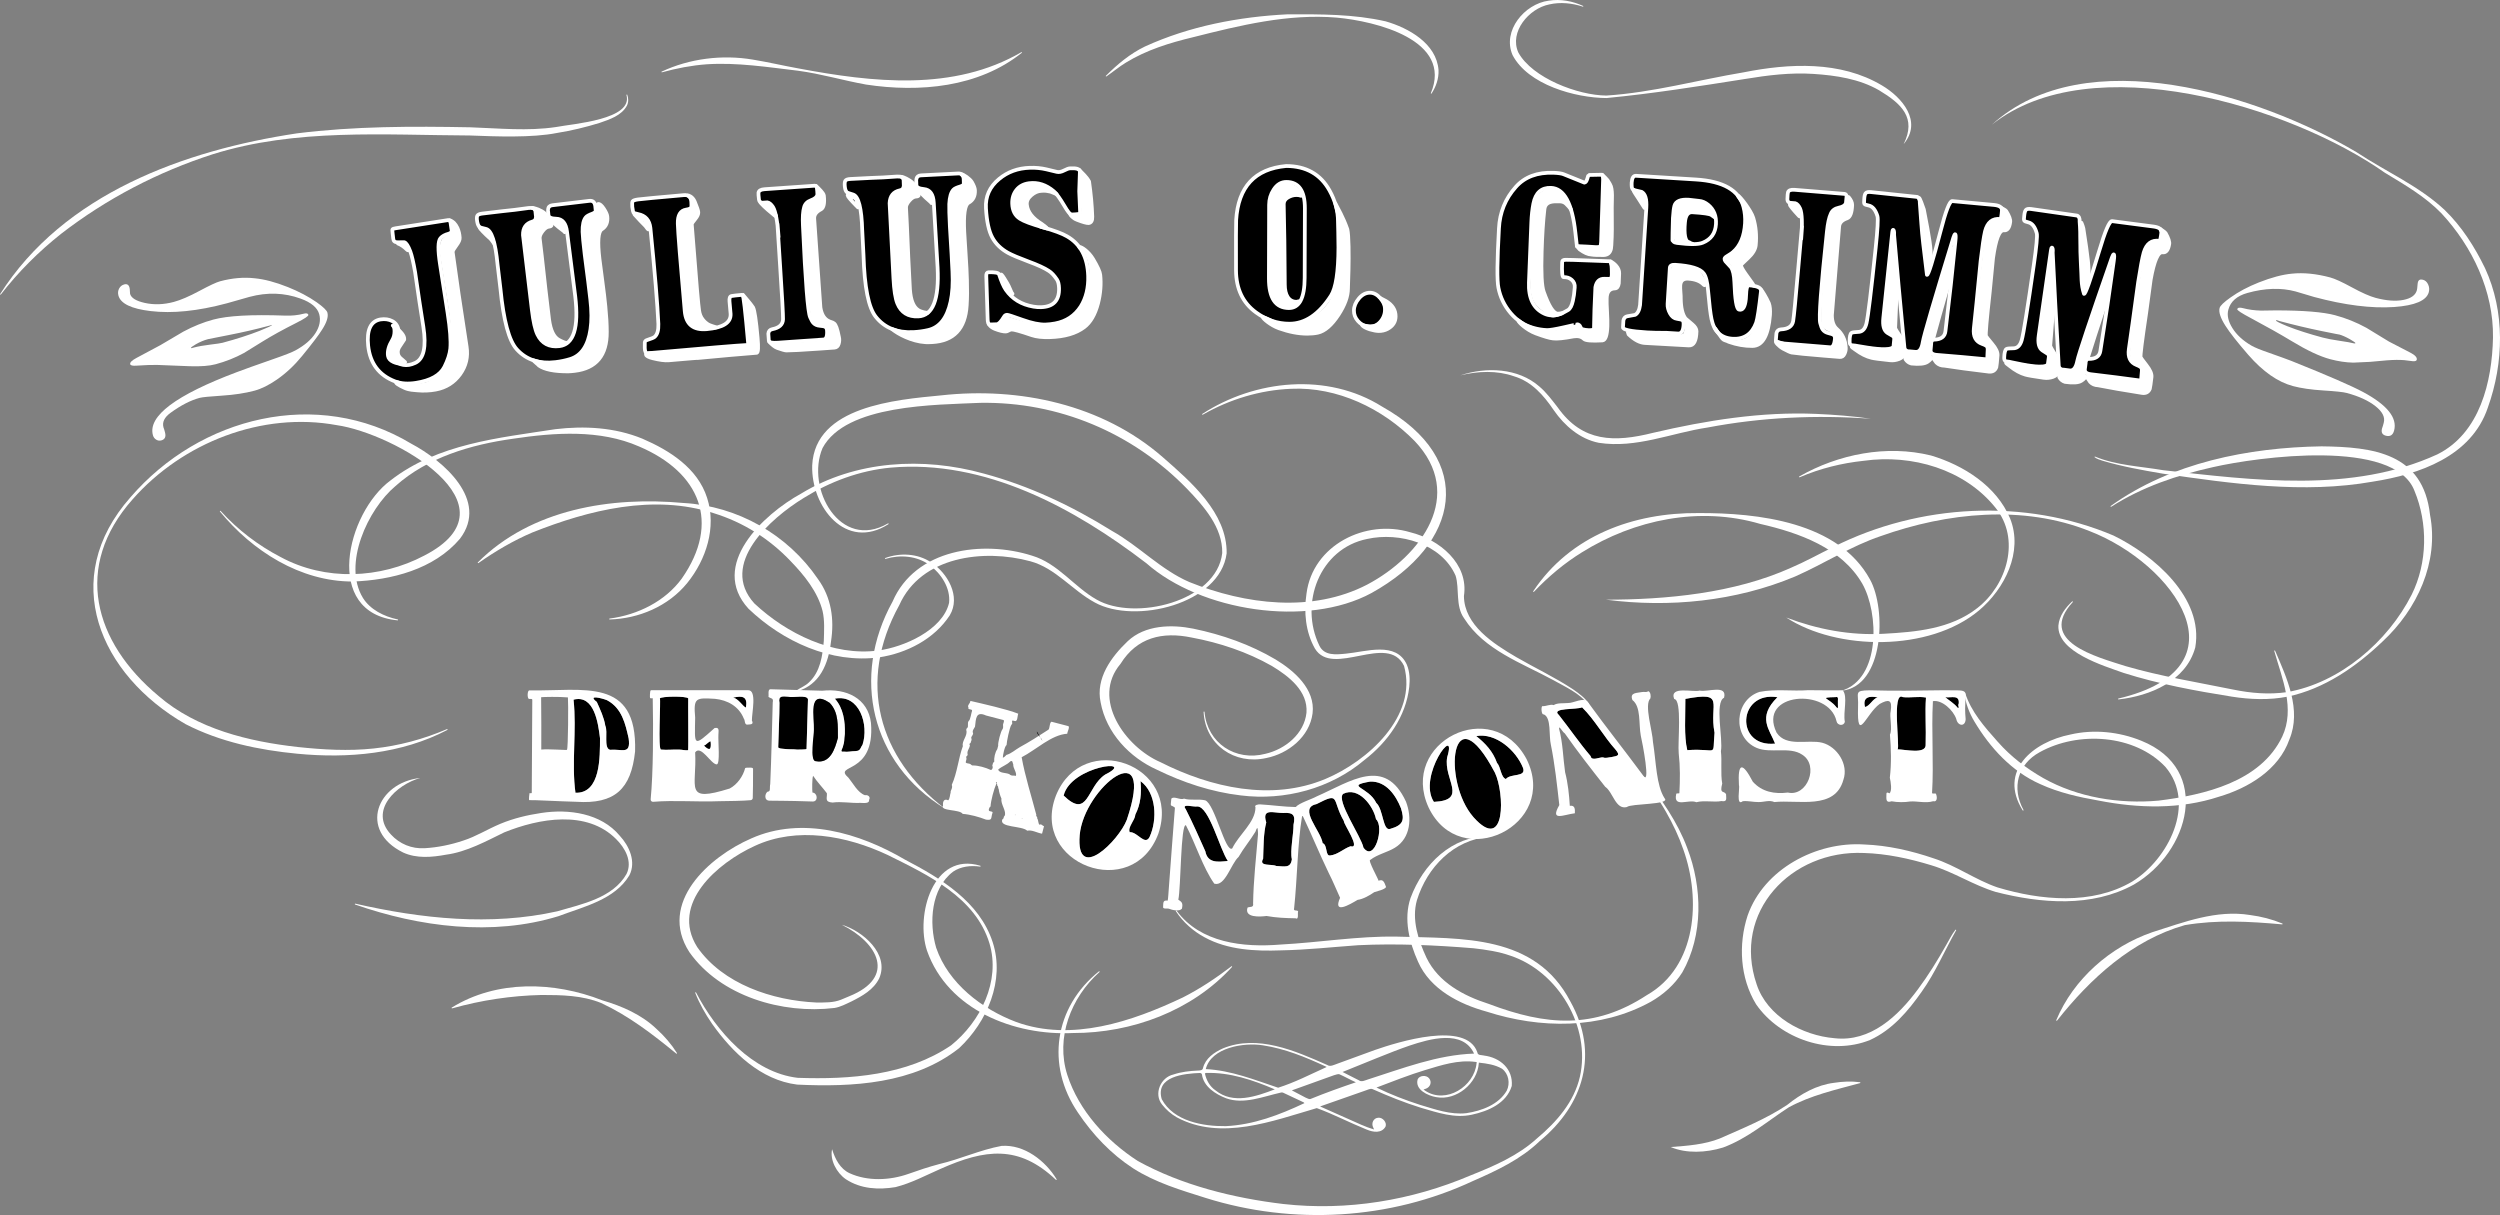 <?xml version="1.0" encoding="UTF-8"?><svg id="b" xmlns="http://www.w3.org/2000/svg" viewBox="0 0 395.31 192.126"><rect x="0" y="0" width="395.31" height="192.126" fill="#808080" stroke="none"/><defs><style>.d{fill:none;}.e,.f,.g{fill:#fff;}.e,.g,.h{stroke:#fff;stroke-linecap:round;stroke-linejoin:round;}.e,.h{stroke-width:.595px;}.g{stroke-width:.509px;}</style></defs><g id="c"><g><path class="f" d="M168.849,114.796c-.685-.179-1.84-.48-2.523-.658-.385-.08-.308,1.11-.551,1.247-1.473,.962-3.067,1.974-4.507,2.753-.769,.442-1.332,1.004-2.13,1.235-.148,.171-.342,.361-.567,.443-.016-.304,.291-1.868,.591-2.001,.005-.455,.456-2.76,.771-3.224,.349-.19-.207-.836,.402-.608,.642,.255,.499-.736,.676-1.128-1.769-.71-5.614-1.567-7.572-2.026-.012,.43-.544,.671-.297,1.07-.176,.383,.631,.158,.566,.495-.105,.213-.272,1.494-.517,1.586-.305,.356,.034,.882-.264,1.148-.143,.072-.084,.179-.146,.292,.31,.87-.748,1.742-.528,2.557-.711,1.928-.881,4.201-1.755,6.131,.208,.527-.248,.89-.175,1.206-.14,.389-.102,.963-.392,1.236-.659-.34-.893,.235-.812,.814-.522,.93,2.644,.579,3.103,1.33,1.196,.091,2.572,.478,3.691,.91,1.086,.15,.721-.252,1.04-1.12,.008-.183-.31-.157-.43-.216-.329-.031-.117-.639,.105-.737,.038-.916,.558-2.828,.926-3.617-.108-.056-.096-.267,.019-.273,.092,.082,.025,.182-.003,.277,.217,.034,.021,.234,.144,.316,.192,.125,.061,.394,.207,.54,.046,.485,.227,1.046,.438,1.522-.172,.855,.863,2.004,.491,2.718-.208,.124-.076,.468-.349,.535-.601,1.351,3.099,.991,3.927,1.806,.743-.177,1.578,.353,2.345,.472l.31-1.189c-.286-.061-.398-.413-.724-.223-.234-.27-.134-.708-.361-1.015,.099-.216-.249-.338-.133-.557-.779-2.992-1.782-6.077-2.319-9.105,2.309-1.188,4.694-3.554,7.21-3.717-.015-.275,.526-1.182,.094-1.227Zm-11.157,3.671c-.335,.466-.55,1.374-.468,1.954-.243,.192-.252,.389-.319,.676,.186,.2-.048,.759-.284,.635-.748-.355-1.959-.706-2.79-.694-.227,.034-.318-.25-.536-.274-.179-.053-.691-.047-.572-.334,.073-.262,.167-.5,.035-.751,.095-.122,.233-.164,.254-.356-.177-.585,.304-.937,.352-1.479-.14-.174-.066-.27,.111-.36,.023-.266,.288-.518,.087-.788,.045-.336,.277-.362,.313-.746-.215-.371,.141-.727,.296-1.038,.157-1.257,.105-2.514,1.737-1.775,.587,.156,2.152,.558,2.719,.709,.296,.035-.037,.607-.027,.752,.003,.247,.067,.443-.058,.677-.302,.321-.779,2.202-.704,2.636l-.144,.553Zm2.855,10.419c-.014,.008-.031,.009-.052,.004l-.023-.04c.013-.008,.044-.017,.091-.027l.035,.059c-.021-.005-.039-.004-.051,.003Zm.098-6.204c-.488-.121-.645,.091-1.059-.277-.531-.244-1.553-.119-1.756-.711,.568-.52,1.363-.72,1.917-1.298,.412-.239,.357,.277,.473,.486-.052,.581,.578,1.248,.426,1.8Zm.979,6.671c.007,.014,.017,.044,.027,.092l-.06,.035c-.01-.047-.013-.081-.007-.103l.04-.023Z"/><g><path d="M170.724,132.054c-.626,7.678,6.2,.859,7.447-2.414,4.764-14.012-6.781-5.177-7.447,2.414Z"/><path d="M163.961,115.665c-.103,.388,.736,.961,.86,1.479"/><path d="M174.759,122.477c5.219-2.589-5.431-1.414-6.572,3.323,3.953,3.821,3.616-1.404,6.572-3.323Z"/><path d="M208.167,127.149c-2.969,.606,.701,4.227,.973,6.171,.808,.281,.395,2.069,1.185,1.952,1.19-.125,2.104-1.062,3.226-1.459,1.725,.496-1.171-3.616-1.054-3.985-1.981-3.429-.473-4.663-4.331-2.679Z"/><path d="M212.392,125.523c-1.19,.989,2.882,6.802,3.204,8.509,1.734,2.406,3.35-3.278,1.984-4.496-.421-2.1-2.756-5.207-5.188-4.012Z"/><path d="M202.918,128.552c-1.501,.025-3.438-.845-2.692,1.495-.469,1.818-.414,3.844-.495,5.737-.751,1.287,1.347,.786,2.061,1.145,1.288,.051,2.29,.414,2.482-1.063-.309-1.308,.282-4.061,.261-5.451,.341-1.528-.053-1.975-1.617-1.864Z"/><path d="M189.316,127.521c-.535,.127-2.588-.535-1.825,.42,1.126,2.214,2.102,4.434,3.098,6.66,.366,1.914,1.989,1.709,3.561,1.538-1.282-1.852-2.947-8.644-4.834-8.619Z"/><path d="M180.348,123.516c.162,1.864,.044,3.605-.821,5.285-.05,.915-1.245,1.986-.897,2.787,1.218-.092,2.403,2.2,3.145,.761,1.262-2.731,1.081-6.991-1.427-8.832Z"/><path d="M108.825,110.433c-.233-.39-4.246-.35-4.485-.001,.172,.216-.336,8.141,.185,8.094,.949,.097,1.853-.032,2.867,0,.509,.015,.908,.15,1.416,.101,.072-.245-.016-7.961,.017-8.195Z"/><path d="M95.987,110.72c-.763-.314-3.192-.932-1.618,.27,.536,1.203,1.148,2.468,1.348,3.777,.451,.905-.305,3.539,.742,3.794,1.942-.159,3.31,.849,2.943-1.813-.512-2.273-1.054-4.771-3.415-6.028Z"/><path d="M135.249,118.767c.874,.25,.763-.504,1.134-.996,1.039-3.088-.441-8.061-4.371-7.295,1.336,1.478,1.642,3.598,1.578,5.578-.202,.629-.217,1.377-.303,2.016-.101,.401-.565,.888,.155,.78,.626,.098,1.19-.147,1.807-.083Z"/><path d="M90.693,110.635c.522,4.814-.344,10.121,.303,14.721,4.004,.133,3.866-5.721,3.879-8.633-.279-2.293-.888-6.948-4.182-6.088Z"/><path d="M124.616,110.162c-.895-.075-1.584-.165-1.36,.974,0,2.185-.152,4.725-.202,7.045,.334,.931,1.984-.013,2.79,.333,.257,.198,1.767,.358,1.69-.103,.054-1.95,.169-5.874,.224-7.821-.108-.799-2.433-.2-3.142-.428Z"/><path d="M115.924,110.315c.845,.153,1.498,1.357,2.023,1.577,.311-1.772-.533-1.918-2.023-1.577Z"/><path d="M112.366,117.228c-.3-.014-.71,.594-1.062,.666,.982,.979,1.18,.558,1.062-.666Z"/><path d="M266.497,110.511c.02,2.622-.244,5.91,.303,8.106,4.97-.363,3.942,1.304,4.311-2.755-.91-4.661,1.886-6.572-4.614-5.351Z"/><path d="M300.883,110.231c-1.773-1.038-.431,7.856-.827,8.262,1.045-.023,4.607,.874,4.435-.81,.087-2.512-.118-5,.051-7.385-1.192-.224-2.542,.076-3.659-.068Z"/><path d="M250.165,111.845c-.778,.401-5.032,.019-3.661,1.221,1.749,2.209,3.263,4.451,5.018,6.498,.133,.842,1.413,.133,1.968,.196,.377,.184,.875-.016,1.288-.042,.975-.203,1.491-.205,.708-1.153-1.874-2.068-3.31-4.75-5.321-6.72Z"/><path d="M280.685,117.583c-.863-2.241-2.881-4.141,.371-7.335-6.287-1.024-6.752,7.993-.371,7.335Z"/><path d="M307.593,110.248c.482,.426,1.458,.992,1.973,1.686,.363,.085-.06-.45,.144-.607,.213-1.562-1.164-.947-2.117-1.079Z"/><path d="M290.263,110.231c-2.872,.064-.99,.151,.068,1.543,.456,.64,.236-.463,.286-.649-.063-.266,.211-1.092-.354-.893Z"/><path d="M233.428,116.391c1.465,1.164,2.65,2.444,3.276,4.227,.631,.665,.588,2.27,1.409,2.566,.769-.948,3.25-.235,2.713-1.762-1.117-2.793-4.337-5.589-7.398-5.032Z"/><path d="M228.833,119.739c1.694-5.582-4.761,3.019-2.101,7.058,5.502-.263,1.463-3.558,2.101-7.058Z"/><path d="M294.897,111.782c.706-.066,1.239-1.327,2.006-1.501-1.248-.265-2.41-.104-2.006,1.501Z"/><path d="M216.643,123.589c-4.081,.728-.242,.807,.979,3.371,1.143,1.016,1.016,4.535,2.219,4.103,2.091-.608,2.26-1.414,1.685-3.259-.798-2.011-2.338-4.323-4.883-4.216Z"/><path d="M233.02,129.25c5.148,5.73,4.884-3.915,3.362-7.069-6.908-13.089-8.419,1.371-3.362,7.069Z"/><path class="f" d="M83.678,109.168c-.295,.046-.332,1.21-.05,1.349,.243,.034,.594-.111,.54,.253,.004,.528-.067,12.491-.084,14.588-.001,.121-.335,.045-.355,.056-.014,.008-.146,1.093-.042,1.108,.769-.04,4.249,.168,5.236,.183,.801,.014,1.317,.052,2.184,.075,6.124,.413,8.69-2.022,9.316-7.967,.351-11.841-8.193-9.493-16.744-9.645Zm1.911,9.355c0-1.835,.024-5.773-.023-8.276,.326-.048,2.858-.101,4.236,.032,.078,.67,.047,8.113-.153,8.29-.084,.074-2.846-.167-4.06-.046Zm5.406,6.833c-.648-4.6,.219-9.906-.303-14.721,3.294-.86,3.903,3.795,4.182,6.088-.013,2.913,.126,8.766-3.879,8.633Zm5.463-6.795c-1.046-.256-.291-2.889-.742-3.794-.201-1.31-.812-2.575-1.348-3.777-1.574-1.202,.856-.584,1.618-.27,2.36,1.257,2.903,3.755,3.415,6.028,.367,2.661-1.001,1.654-2.943,1.813Z"/><path class="f" d="M118.284,109.135s-14.956,0-14.956-0c-.14-0-.353-.02-.441,.035-.122,.077-.145,1.132-.097,1.195,.064,.083,.319,.053,.421,.04,.107,4.986,.081,11.848-.327,15.984-.023,.231,.166,.413,.397,.394,3.433-.283,6.974,.05,10.383-.094,1.413-.007,4.035-.06,5.031-.162,.185-.019,.327-.163,.334-.348,.016-.429,.066-3.24,.047-4.625-.002-.137-.238-.175-.445-.176-.434-.001-.696,.003-.805,.079-.318,1.248-1.23,2.584-2.442,3.225-7.346,2.289-5.157-.121-5.463-5.716,.917-1.263,2.519,1.913,3.416,1.904,.561-.066,.196-3.534,.26-4.703-.001-.528,.235-1.234-.607-1.046-3.435,3.085-3.138,2.792-3.068-1.652-.287-3.201,.115-3.14,3.152-2.968,1.949,.204,3.752,1.165,4.536,3.119,.231,.285,.083,.883,.489,.961,.531-.054,1.148,.037,.793-.65-.021-1.182,.842-4.846-.608-4.797Zm-9.476,9.493c-.508,.048-.908-.086-1.416-.101-1.014-.033-1.918,.096-2.867-0-.522,.047-.014-7.878-.185-8.094,.239-.349,4.252-.389,4.485,.001-.033,.234,.055,7.95-.017,8.195Zm3.558-1.4c.118,1.224-.08,1.645-1.062,.666,.352-.072,.762-.68,1.062-.666Zm5.581-5.336c-.525-.22-1.177-1.424-2.023-1.577,1.489-.341,2.334-.195,2.023,1.577Z"/><path class="f" d="M137.722,114.317c-.467-3.923-3.923-5.503-7.714-5.097-2.393-.074-5.721-.156-8.124-.233-.55-.066-.285,.949-.372,1.204,.37,.295,.838,.124,.675,.896-.129,4.238-.2,8.57-.395,12.893-.131,.5,.112,1.233-.389,1.187-.47,.257-.65,1.458,.304,1.439,1.473,.032,2.591,.006,4.04,.052,1.05,.033,1.768,.052,2.781,.08,.868,.001,.771-1.359-.061-1.419-.056-.326-.073-2.361,.11-2.645,.611,.944,1.477,1.826,2.173,2.753,.064,.769-.407,1.378,.888,1.476,1.441-.2,2.873,.119,4.39,.05,.692,.034,1.481,.104,1.397-.483,.283-.472-.202-.828-.654-.727-1.151-.409-1.89-1.9-2.602-2.757-2.594-2.296,4.235-.271,3.554-8.669Zm-10.188,4.094c.062,.101-1.351,.089-1.69,.103-.995-.035-2.638-.077-2.79-.333,.051-2.32,.203-4.86,.202-7.045-.224-1.139,.465-1.049,1.36-.974,.709,.228,3.034-.371,3.142,.428-.055,1.947-.17,5.871-.224,7.821Zm1.479,1.948c-1.032,.037-.076-4.21-.313-4.952,.358-1.831-1.05-6.635,2.484-4.273,1.491,1.521,1.277,3.731,1.309,5.537-.458,1.727-1.211,4.127-3.48,3.687Zm4.429-1.509c-.719,.108-.256-.38-.155-.78,.239-.634,.239-1.299,.303-2.016,.064-1.98-.241-4.1-1.578-5.578,3.93-.766,5.41,4.206,4.371,7.295-.37,.492-.276,.94-1.134,.996-.623,.018-1.181,.182-1.807,.083Z"/><path class="f" d="M166.973,125.788c-4.183,10.823,12.173,16.992,16.202,6.002,3.64-10.879-11.955-16.484-16.202-6.002Zm1.214,.011c1.141-4.737,11.791-5.912,6.572-3.323-2.956,1.919-2.619,7.143-6.572,3.323Zm2.537,6.254c.666-7.591,12.21-16.426,7.447-2.414-1.247,3.273-8.073,10.092-7.447,2.414Zm11.051,.295c-.742,1.44-1.927-.852-3.145-.761-.348-.8,.847-1.872,.897-2.787,.865-1.68,.982-3.421,.821-5.285,2.508,1.842,2.689,6.102,1.427,8.832Z"/><path class="f" d="M208.22,125.92c-.878,.487-2.78,1.044-3.335,1.691-1.807-.023-3.751-.311-5.585-.416-.277-.031-1.039,.071-.779,.465-.006,2.371-2.633,4.312-3.671,6.486-1.077,.83-2.738-7.009-4.278-7.596-1.119-.254-2.312,.064-3.362-.272-.541,.302-1.606-.479-1.996,.018-.151,1.505-.168,.827,.569,1.413-.279,3.842-.713,8.997-.971,12.812-.009,.051-.119,1.903-.177,1.889-.821-.123-.67,.414-.724,1.07,.063,.288,.661,.127,.897,.203,.543,.211,1.643,.498,2.08,.006,.197-.883-.003-1.06-.568-1.43,.412-1.768,.369-12.11,1.204-11.763,1.512,2.886,2.687,6.701,4.484,9.235,1.722,.511,2.645-3.176,3.837-4.225,.81-1.413,1.825-2.601,2.669-3.991,.42-1.228,.375-.177,.41,.386-.298,3.646-.726,7.328-.78,10.966,.132,.701-.544,.463-.877,.644-.557,1.636,1.989,1.46,2.994,1.326,1.537,.279,3.04,.339,4.589,.365,.596,.31,.279-.89,.421-1.084-.155-.314-.813,.075-.636-.539,.505-4.728,.522-10.138,1.254-14.532,.033,.005,.079,.008,.127,.011,1.393,2.934,2.625,5.951,4.083,8.975,.715,1.394,1.161,2.55,1.799,3.933-1.196,2.684,1.507,1.075,2.769,.324,.879-.115,1.909-.709,2.633-1.217,.404-.153,1.644-.386,1.871-.814-.305-.857-.487-1.272-1.193-.995,.054-.115-1.768-3.346-1.298-3.3,1.139-.877,2.717-1.202,3.873-1.91,2.536-1.521,2.737-4.794,1.762-7.304-3.342-7.204-8.783-3.161-14.095-.83Zm-17.631,8.681c-.996-2.226-1.972-4.447-3.098-6.66-.763-.955,1.289-.293,1.825-.42,1.887-.026,3.552,6.767,4.834,8.619-1.573,.171-3.195,.376-3.561-1.538Zm13.946-4.185c.021,1.39-.569,4.143-.261,5.451-.192,1.478-1.193,1.115-2.482,1.063-.714-.36-2.812,.141-2.061-1.145,.081-1.893,.025-3.919,.495-5.737-.746-2.34,1.19-1.47,2.692-1.495,1.564-.111,1.958,.336,1.617,1.864Zm9.017,3.397c-1.123,.397-2.036,1.334-3.226,1.459-.79,.117-.377-1.671-1.185-1.952-.272-1.944-3.942-5.564-.973-6.171,3.858-1.984,2.35-.75,4.331,2.679-.117,.369,2.779,4.481,1.054,3.985Zm2.043,.218c-.322-1.707-4.394-7.52-3.204-8.509,2.432-1.195,4.767,1.913,5.188,4.012,1.365,1.218-.251,6.903-1.984,4.496Zm4.245-2.968c-1.203,.432-1.076-3.087-2.219-4.103-1.221-2.564-5.06-2.643-.979-3.371,2.545-.107,4.085,2.205,4.883,4.216,.574,1.845,.405,2.651-1.685,3.259Z"/><path class="f" d="M225.89,127.671c4.991,10.475,20.711,2.829,15.492-7.649-5.405-10.12-20.189-2.638-15.492,7.649Zm.843-.874c-2.66-4.039,3.795-12.64,2.101-7.058-.637,3.5,3.401,6.794-2.101,7.058Zm6.288,2.453c-5.058-5.698-3.546-20.158,3.362-7.069,1.523,3.154,1.786,12.799-3.362,7.069Zm5.093-6.065c-.821-.296-.778-1.902-1.409-2.566-.626-1.783-1.811-3.064-3.276-4.227,3.061-.557,6.281,2.238,7.398,5.032,.537,1.527-1.944,.815-2.713,1.762Z"/><path class="f" d="M261.378,117.359c-.051-1.696-1.443-5.959-.412-6.922,.107-.36,.035-1.006-.329-1.146-.352,.255-.584,.054-.985,.136-.794,.173-2,.031-1.527,1.266,1.396,1.059,.968,3.783,1.327,5.656,.213,.849,1.67,8.353,.291,6.173-2.899-3.926-5.81-7.567-8.675-11.525-.675-.815-2.238,.198-3.126,.168-.717,.078-1.647-.062-2.269,.331-.562-.189-1.176,.211-1.799,.163-.222,.1-.142,1.462,.231,1.295,1.231,.525,.786,3.418,1.121,4.782,.629,3.102,.981,6.381,1.339,9.568-1.527,2.657,.67,1.511,2.46,1.294,.037-.712-.004-1.287-.801-1.183-.096-1.66-.304-3.664-.741-5.294-.33-2.302-.352-4.637-.949-6.865-.085-.714,.564,.547,.898,.71,2.071,2.952,4.205,5.674,6.384,8.437,1.26,.862,1.631,3.672,3.432,3.211,.576-.579,6.948-.343,5.973-1.371-1.345-2.078-1.326-5.685-1.842-8.886Zm-6.601,2.36c-.413,.027-.911,.226-1.288,.042-.555-.063-1.835,.646-1.968-.196-1.754-2.048-3.268-4.289-5.018-6.498-1.371-1.202,2.883-.82,3.661-1.221,2.01,1.97,3.446,4.652,5.321,6.72,.783,.948,.267,.951-.708,1.153Z"/><path class="f" d="M272.325,123.899c-.284-1.526-.016-3.578-.208-5.106,.374-1.902-1.024-7.746,.499-8.46,.548-2.164-2.634-.847-3.869-1.134-.974,.315-4.83-.809-4.019,1.332,1.29,.086,.531,6.919,.719,8.604,.239,2.043,.215,4.215,.105,6.28-.079,.098-.546-.057-.51,.188-.461,2.206,1.973,.72,3.196,1.249,1.194-.333,2.823,.046,3.959-.184,.964,.167,.743-.392,.736-1.086-.354-.645-1.059,.082-.608-1.682Zm-5.524-5.282c-.547-2.196-.283-5.484-.303-8.106,6.5-1.221,3.704,.691,4.614,5.351-.369,4.059,.659,2.392-4.311,2.755Z"/><path class="f" d="M291.384,109.152c-1.657,.024-3.692-.002-5.489-.017-2.521,.192-5.088-.231-7.672,.27-3.979,1.27-4.355,7.197-.455,8.853,2.161,.929,5.216-.259,7.183,1.062,2.756,1.703,.815,6.716-2.242,6.002-2.097,.258-4.078-.079-5.548-1.719-1.619-3.096-2.408-3.118-2.192,.573,.186,.301-.517,3.412,.607,2.513,.841-.084,1.645,.146,2.462,.135,.832,.031,1.728-.368,2.529,0,3.77-.4,9.581,1.322,10.918-3.516,.852-2.435-.991-5.237-3.33-5.86-2.252-.58-5.69,.753-7.234-1.601-3.096-6.377,8.272-7.186,9.476-1.813,.122,.7,1.166,.828,1.316,.093-.293-1.54,.51-3.997-.329-4.974Zm-10.699,8.431c-6.381,.659-5.916-8.359,.371-7.335-3.252,3.193-1.234,5.094-.371,7.335Zm9.932-6.458c-.05,.186,.169,1.29-.286,.649-1.058-1.391-2.939-1.479-.068-1.543,.565-.199,.291,.628,.354,.893Z"/><path class="f" d="M306.784,109.152c-3.928,.061-7.254,.116-11.128,0-2.595,.038-1.725,.359-1.855,2.663-.173,5.889,1.257,1.045,3.423-.505,1.435-.79,2.01-.671,1.746,1.113-.249,.889,.315,2.802-.126,3.743,.182,2.191,.251,4.578-.017,6.812,.144,.627,.397,2.12-.068,2.47-.256-.154-.483-.237-.472,.16-.009,.768-.13,1.401,.826,1.096,.932,.174,2.065,.173,2.892,.034,1.19-.096,2.486,.325,3.684-.05,.713,.18,.623-.782,.422-1.18-.138-.115-.5,.078-.607-.11,.292-4.747-.124-9.743,.135-14.527,1.434-.25,3.213,1.422,3.693,2.808,.21,1.127,1.421,1.314,1.484,.051-.488-5.17,1.61-4.518-4.03-4.578Zm-11.887,2.631c-.404-1.605,.758-1.766,2.006-1.501-.767,.174-1.3,1.435-2.006,1.501Zm9.594,5.901c.172,1.684-3.39,.786-4.435,.81,.396-.407-.946-9.3,.827-8.262,1.117,.144,2.467-.156,3.659,.068-.169,2.386,.037,4.873-.051,7.385Zm5.075-5.75c-.515-.694-1.491-1.26-1.973-1.686,.953,.132,2.33-.483,2.117,1.079-.203,.157,.219,.692-.144,.607Z"/><path d="M128.699,115.408c.027,.762-.719,4.989,.313,4.952,2.269,.44,3.022-1.961,3.48-3.687-.032-1.806,.182-4.016-1.309-5.537-3.534-2.362-2.389,2.422-2.484,4.273Z"/></g><g><path class="h" d="M62.903,57.394c.549,.305,1.136,.408,1.761,.311,.299-.047,.63-.154,.995-.322,1.35-.628,1.778-2.534,1.282-5.716l-.629-4.039c-.27-1.907-.495-3.447-.677-4.616-.265-1.519-.518-2.607-.76-3.266-.33-.868-.642-1.348-.935-1.442l-1.086,.002c-.416,.009-.641-.178-.673-.564-.083-.711-.118-1.026-.105-.944-.047-.299-.047-.48-.001-.543,.046-.063,.205-.116,.477-.158l8.322-1.297c.19-.029,.329,.144,.415,.52-.095-.43-.051-.061,.131,1.108,.038,.245-.129,.424-.501,.538-.563,.143-.986,.377-1.27,.699-.403,.454-.424,1.836-.064,4.147,.144,.925,.343,2.203,.598,3.835,.284,1.822,.481,3.087,.591,3.794,.399,2.557,.542,4.456,.431,5.699-.089,.85-.397,1.803-.925,2.86-.678,1.332-2.18,2.178-4.504,2.54-1.27,.198-2.377,.12-3.317-.235-2.533-.97-3.947-2.853-4.244-5.648-.25-2.496,.399-3.878,1.944-4.147,.707-.11,1.334-.02,1.881,.271,.547,.291,.873,.777,.979,1.456,.076,.49-.179,1.268-.765,2.334-.282,.518-.386,1.007-.314,1.469,.093,.599,.414,1.05,.963,1.354Z"/><path class="e" d="M63.917,53.696c-.249,.373-.474,.715-.676,1.024-.299,.409-.402,.815-.312,1.219,.051,.326,.265,.627,.642,.903l.484,.426c-.023,.032-.048,.049-.075,.053-.128,.076-.259,.124-.395,.145-.435,.068-.9-.012-1.396-.242-.495-.229-.775-.548-.839-.956-.114-.734,.116-1.577,.692-2.531,.221-.369,.334-.804,.34-1.306,.01-.475-.082-.795-.275-.96,1.28,.887,1.883,1.629,1.809,2.225Z"/><path class="h" d="M64.328,39.456c.098,.096,.174,.14,.23,.131,.054-.008,.077-.039,.069-.094-.021-.136-.186-.389-.494-.759-.505-.199-.907-.276-1.206-.23,.473,.177,.94,.495,1.402,.952Z"/><path class="e" d="M71.785,35.243c.195,.193,.374,.458,.536,.794,.211,.468,.334,.992,.369,1.572,.019,.304-.156,.7-.525,1.189-.369,.49-.567,.834-.591,1.032,.529,3.929,1.265,8.926,2.21,14.991,.25,1.605-.095,3.058-1.034,4.36-.94,1.303-2.22,2.108-3.844,2.417-.975,.179-1.957,.221-2.947,.125-.511-.06-1.202-.044-1.937-.367-.984-.432-1.69-.892-1.282-.956,.108-.017,1.039,.562,1.699,.682,.659,.121,.96-.027,1.313-.082,.625-.097,1.429-.108,1.998-.392,1.369-.687,2.084-1.427,2.69-2.19,.697-.888,1.096-2.094,1.125-3.519,.016-1.144,.112-2.786-.185-5.052-.185-1.363-.505-3.417-.96-6.16-.436-2.801-.625-4.011-.566-3.631-.1-.82-.014-1.502,.259-2.046,.576-.535,1.069-.904,1.477-1.108,.036-.646-.265-1.988-.523-2.048-.021-.136,.523,.196,.718,.388Z"/><path class="h" d="M78.673,41.801c-.337-3.536-.948-5.403-1.832-5.603-.551-.128-.869-.215-.955-.261-.205-.142-.346-.43-.425-.864-.083-.461-.079-.78,.011-.958,.09-.177,.353-.292,.791-.343,.136-.016,1.202-.143,3.198-.38,1.452-.145,2.572-.278,3.362-.4,.597-.098,1.044-.138,1.337-.117,.293,.021,.46,.195,.499,.524,.072,.602,.097,.932,.076,.991-.016,.335-.198,.551-.547,.648-1.02,.288-1.517,1-1.492,2.136l1.407,11.829c.218,1.835,.511,3.133,.879,3.895,.695,1.417,1.849,2.029,3.462,1.837,2.268-.27,3.105-2.906,2.51-7.907-.048-.41-.268-2.13-.656-5.161l-.636-4.997c-.162-1.367-.73-2.061-1.703-2.084-.778-.018-1.189-.205-1.231-.561-.065-.546-.087-.848-.066-.907,.036-.392,.26-.613,.67-.662l5.863-.697c.546-.065,.857,.217,.932,.846,.055,.465,.072,.726,.052,.784-.039,.143-.203,.274-.494,.391-.557,.205-.909,.399-1.053,.583-.364,.432-.537,1.201-.516,2.307,.017,.608,.131,1.8,.342,3.576,.133,1.121,.316,2.541,.548,4.259l.332,2.788c.221,1.859,.231,3.451,.029,4.778-.382,2.596-1.453,4.165-3.212,4.706-.747,.228-1.515,.388-2.306,.482-2.589,.308-4.631-.364-6.127-2.015-1.239-1.35-2.102-4.545-2.591-9.587l-.459-3.854Z"/><path class="e" d="M76.237,36.353c.494,.191,.785,.309,.873,.354,.238,.138,.416,.408,.533,.809,.117,.402,.523,.944,.472,.977-.034-.051-.422-.63-.574-.751-.961-.856-1.691-1.637-1.71-1.801-.007-.054,.176,.356,.232,.349,.055-.007,.112,.014,.174,.062Z"/><path class="e" d="M84.195,32.904c.884,.215,1.009,1.925,.921,1.187,.068,.574-.044,.934-.337,1.079-.691,.36-1.075,.571-1.151,.636-.434,.384-.605,.96-.514,1.724l1.629,13.693c.062,.519,.34,1.138,.836,1.855,.495,.717,.976,1.131,1.442,1.242,.816,.208,1.97,.324,2.626-.115-.128,.098-.831-.21-1.277-.462-.8-.431-1.314-1.493-1.543-3.184l-.605-5.084c.042,.356-.146-1.341-.564-5.089-.136-1.148-.242-2.036-.317-2.665-.039-.328,.109-.713,.445-1.155,.335-.441,.66-.682,.975-.719,.314-.037,.463-.124,.447-.261-.003-.027,.176-.494-.029-.816-.204-.322-.613-.257-.656-.391-.124-.345-.246-.553-.365-.622-.591-.539-1.617-.848-1.753-.832-.055,.007-.215-.078-.209-.024Z"/><path class="e" d="M94.45,32.523c.111,.93-.022,1.445-.398,1.545-1.159,.277-1.657,1.098-1.495,2.465l1.135,11.338c.676,5.685-.741,9.071-4.742,9.631-1.837,.274-3.906-.311-4.619-.532,.007,.055,.822,.734,.86,.813,.901,.641,2.453,.955,4.653,.943,.247-.002,.588-.029,1.022-.08,3.42-.407,5.115-2.465,5.087-6.177-.001-1.164-.078-2.499-.229-4.006-.103-1.096-.261-2.422-.473-3.977l-.46-3.521c-.328-2.76-.21-4.327,.356-4.699,.696-.443,.988-1.129,.878-2.059-.036-.3-.223-.708-.561-1.222-.339-.514-.631-.757-.877-.727-.11,.013-.154,.101-.135,.265Z"/><path class="e" d="M87.369,34.862c.253,.026,.514,.071,.785,.135,.271,.065,.525,.277,.762,.637,.236,.361,.373,.69,.409,.991,.007,.055-.004,.084-.031,.087-.037-.079-.36-.345-.968-.799-.184-.145-.354-.291-.51-.438s-.328-.307-.514-.479c.024-.03,.046-.074,.067-.133Z"/><path class="h" d="M102.843,36.048c-.137-1.232-.782-1.962-1.935-2.192-.451-.098-.7-.18-.747-.245-.047-.064-.109-.37-.185-.916-.041-.466-.019-.758,.067-.876,.086-.118,.368-.212,.846-.282,.477-.069,2.896-.297,7.255-.683,.713-.063,1.103,.29,1.171,1.057,.041,.467,.027,.771-.043,.916-.07,.145-.324,.25-.759,.316-.928,.138-1.373,.882-1.336,2.232,.036,1.351,.403,5.961,1.099,13.83,.185,2.084,1.346,3.031,3.485,2.842,2.577-.228,3.832-1.029,3.766-2.405-.039-.438-.097-1.096-.174-1.974-.046-.521,.06-.806,.318-.857,.258-.05,.84-.116,1.744-.196,.137-.012,.431,2.532,.882,7.631,.017,.192-.07,.297-.262,.313-1.126,.045-6.338,.478-15.637,1.3-.274,.024-.423-.253-.446-.831-.007-.386-.005-.677,.005-.871,.01-.194,.147-.33,.412-.409,.608-.192,.988-.35,1.141-.474,.429-.369,.627-1.05,.594-2.042-.135-3.082-.554-8.143-1.26-15.183Z"/><path class="h" d="M100.333,33.908c.286,.114,.557,.214,.814,.301,.666,.356,1.058,.721,1.175,1.098,.193,.619,.263,.944,.211,.976-.055,.005-.209-.174-.462-.539-.515-.507-1.094-1.119-1.737-1.836Z"/><path class="e" d="M102.459,55.872c.63-.056,2.678,.02,6.295-.327l7.033-.622c.247-.022,.626-.021,1.14,.003,.513,.024,.893,.025,1.14,.003,.411-.036,.606-.178,.584-.425-.068-.767-.199-1.931-.391-3.488-.194-1.558-.324-2.721-.392-3.488-.054-.299-.266-.354-.244-.411-.012-.137-.178-.535-.116-.457,.313,.414,1.096,1.232,1.575,1.963,.235,.476,.475,2.086,.717,4.827,.131,1.48,.089,2.258-.125,2.332-2.553,.199-5.692,.476-9.418,.833,.381-.061-1.128,.058-4.527,.359-.576,.051-1.422-.061-2.537-.335-1.116-.274-1.31-.715-.734-.765Z"/><path class="e" d="M108.786,30.914c.002,.028,.573,.303,.736,.979,.071,.296,.08,.601,.08,.905-.001,.305-.082,.478-.244,.519-.571,.106-.946,.236-1.126,.39-.464,.373-.67,1.027-.614,1.961,.522,8.714,.869,13.422,1.042,14.125,.17,.676,.541,1.196,1.112,1.56s1.199,.516,1.885,.455c.658-.058,1.566,.043,1.559-.039-.005-.055-.913-.234-1.355-.541-.442-.306-.653-.59-.715-.668-.37-.437-.528-.967-.597-1.431-.059-.354-.169-1.436-.328-3.245l-.838-10.412c.015-.14,.197-.418,.548-.836,.35-.418,.511-.777,.485-1.079-.024-.274-.212-.831-.563-1.671-.35-.839-1.06-1.017-1.066-.97Z"/><path class="h" d="M123.041,54.187c-.961,.067-1.451-.036-1.47-.312l-.078-1.114c.028-.389,.236-.625,.624-.707,1.108-.216,1.674-.739,1.7-1.57,.01-.747-.139-3.473-.448-8.179-.471-7.126-.556-8.737-.255-4.834-.173-2.476-.471-4.058-.894-4.747-.299-.449-.597-.69-.894-.725l-.839,.059c-.27-.035-.429-.2-.476-.494-.069-.59-.094-.954-.076-1.091,.06-.329,.378-.514,.954-.554,.027-.002,.412-.029,1.153-.081,.851-.059,1.716-.12,2.595-.181l3.295-.23c.494-.035,.796-.056,.906-.064,.221,.012,.342,.156,.361,.43,.044,.632,.054,.976,.029,1.033-.062,.335-.392,.614-.989,.835-.597,.222-.961,.599-1.095,1.132-.185,.62-.246,1.576-.184,2.869,.399,8.857,.778,13.686,1.138,14.489,.197,.456,.37,.76,.519,.915,.239,.259,.573,.409,1.004,.447,.43,.039,.689,.083,.775,.132,.227,.095,.352,.293,.373,.595,.065,.934-.122,1.416-.561,1.446l-7.166,.501Z"/><path class="e" d="M120.637,32.254c.575-.067,1.018,.164,1.331,.693,.405,.662,.884,1.273,.719,1.285-.028,.002-.434-.354-.493-.406-1.111-.888-1.958-1.727-1.968-1.865-.002-.027,.329,.326,.41,.292Z"/><path class="e" d="M129.802,33.108c.451-.252,.607-.982,.468-2.188-.055-.383-.787-1.104-1.228-1.489-.147-.128,.322,.094,.361,1.525,.017,.622-.385,1.002-1.286,1.146-.3,.049-.543,.522-.728,1.419-.142,.729-.104,2.661,.116,5.797,.477,6.822,.858,10.499,1.144,11.032,.127,.24,.392,.617,.997,.782,.604,.165,1.038,.113,1.099,.191,.127,.24,.251,.632,.372,1.176,.121,.545,.091,.92-.087,1.126-.306,.353-1.297,.588-2.972,.705-.934,.065-2.144,.123-3.63,.171l-2.585-.297c-.681-.682,.348,.564,1.069,.817,.721,.254,1.193,.386,1.414,.398,.745,.003,2.408-.086,4.99-.266l1.647-.116c.247-.017,.48-.033,.7-.049l.288-.02c.33-.023,.55-.217,.663-.585,.112-.368,.129-.714,.052-1.04-.561-2.881-.863-2.068-1.844-2.69-.578-.374-.943-1.053-1.094-2.037l-.185-2.641-.796-11.386c-.043-.605,.309-1.099,1.055-1.484Z"/><path class="h" d="M136.341,36.474c-.098-3.55-.582-5.455-1.45-5.714-.541-.165-.853-.273-.935-.324-.195-.155-.316-.452-.365-.891-.052-.466-.026-.784,.075-.955,.101-.17,.372-.267,.812-.289,.137-.007,1.209-.062,3.216-.164,1.458-.047,2.585-.104,3.381-.173,.603-.058,1.051-.067,1.342-.027,.292,.041,.445,.226,.463,.556,.031,.606,.033,.937,.009,.994-.039,.333-.235,.537-.589,.609-1.037,.219-1.581,.896-1.633,2.03l.607,11.897c.094,1.845,.299,3.16,.615,3.945,.597,1.46,1.708,2.149,3.33,2.066,2.282-.116,3.294-2.69,3.038-7.72-.021-.412-.124-2.144-.306-5.193l-.298-5.028c-.07-1.374-.59-2.106-1.559-2.194-.775-.07-1.172-.285-1.19-.642-.028-.549-.03-.853-.005-.909,.063-.389,.3-.594,.713-.615l5.896-.301c.55-.028,.841,.274,.873,.906,.024,.468,.023,.73-.001,.785-.048,.141-.221,.259-.519,.357-.57,.167-.934,.337-1.09,.51-.393,.406-.616,1.162-.67,2.267-.024,.608,.009,1.805,.1,3.591,.058,1.128,.144,2.556,.26,4.286l.143,2.804c.095,1.869-.003,3.459-.293,4.769-.556,2.565-1.73,4.057-3.522,4.479-.761,.177-1.538,.285-2.333,.326-2.604,.133-4.596-.675-5.977-2.424-1.145-1.43-1.792-4.676-1.939-9.74l-.198-3.876Z"/><path class="h" d="M134.278,30.874c.48,.224,.763,.361,.848,.412,.228,.154,.387,.435,.477,.844,.089,.409,.107,.629,.054,.659-.031-.053-.118-.145-.262-.276-.902-.918-1.356-1.46-1.365-1.625-.003-.055,.023-.084,.078-.087,.055-.003,.111,.022,.169,.074Z"/><path class="e" d="M142.556,27.986c.592,.209,.77,1.972,.732,1.23,.029,.577-.107,.929-.409,1.054-.714,.312-1.111,.498-1.192,.557-.459,.354-.668,.916-.629,1.686l.702,13.772c.027,.523,.263,1.158,.709,1.907,.446,.749,.897,1.194,1.355,1.336,.8,.263,2.193,.294,2.877-.099-.134,.09-1.065-.103-1.493-.385-.769-.484-1.211-1.578-1.325-3.281l-.261-5.113c.018,.358-.055-1.347-.219-5.115-.059-1.155-.105-2.047-.137-2.68-.017-.33,.157-.704,.521-1.122,.364-.418,.705-.635,1.021-.652,.316-.016,.471-.092,.464-.23-.002-.027,.24-.378,.057-.714-.182-.335-.625-.4-.659-.537-.101-.352-.209-.568-.322-.645-.554-.578-1.628-.999-1.766-.992-.055,.003-.028,.023-.028,.023Z"/><path class="e" d="M152.707,28.28c.048,.935-.12,1.439-.502,1.514-1.175,.198-1.728,.984-1.657,2.358l.365,11.442c.292,5.718-1.347,8.948-5.378,9.236-1.851,.15-3.754-.522-4.451-.791,.003,.055,.021-.023,.053,.058,.856,.7,3.01,1.878,5.207,2.014,.247,.015,.588,.011,1.025-.011,3.439-.176,5.27-2.115,5.492-5.82,.077-1.162,.091-2.499,.041-4.012-.029-1.1-.097-2.434-.204-4l-.222-3.544c-.142-2.776,.082-4.331,.671-4.664,.724-.395,1.062-1.06,1.015-1.995-.016-.302-.175-.721-.478-1.257-.303-.536-1.388-1.258-1.635-1.245-.11,.005,.649,.551,.658,.716Z"/><path class="e" d="M145.485,30.137c.25,.043,.508,.105,.774,.188,.266,.083,.505,.312,.717,.687,.212,.375,.326,.714,.341,1.016,.003,.055-.01,.083-.037,.085-.032-.081-.336-.369-.912-.863-.173-.157-.333-.314-.479-.472-.147-.158-.306-.328-.481-.513,.026-.028,.052-.071,.076-.128Z"/><path class="h" d="M157.602,51.275l-1.114,.036c-.195-.049-.299-.307-.314-.775l-.219-6.892c-.012-.385,.105-.582,.353-.589,1.018-.033,1.572,.074,1.662,.319,.366,1.118,.722,1.933,1.069,2.445,1.01,1.455,2.47,2.345,4.381,2.67,.415,.069,.815,.098,1.201,.086,1.953-.062,2.899-1.069,2.837-3.023-.019-.605-.13-1.056-.332-1.353-.433-.647-.861-1.102-1.282-1.364-.675-.447-1.738-.936-3.186-1.469-1.561-.583-2.65-1.044-3.266-1.383-1.122-.625-1.953-1.438-2.494-2.44-.542-1.001-.872-2.533-.992-4.595-.115-1.869,.579-3.419,2.083-4.651,1.341-1.117,2.961-1.705,4.86-1.766,.908-.029,1.778,.054,2.61,.248,.361,.099,.916,.233,1.665,.401,.333,.072,.709-.002,1.129-.222,.42-.22,.74-.333,.96-.34,.99-.059,1.504,.104,1.544,.488-.049,1.049-.085,2.096-.107,3.143l.151,3.465c.003,.11-.463,.18-1.398,.21-.193,.006-.566-.463-1.119-1.41-.67-1.136-1.217-1.889-1.641-2.261-1.217-1.036-2.525-1.462-3.924-1.28-.851,.11-1.514,.461-1.99,1.055-.477,.594-.702,1.317-.675,2.169,.035,1.101,.446,1.9,1.233,2.398,.618,.394,1.824,.844,3.616,1.351,1.792,.508,3.067,.984,3.825,1.427,2.131,1.227,3.245,3.312,3.338,6.255,.059,1.871-.33,3.481-1.168,4.829-.945,1.462-2.294,2.359-4.046,2.689-.52,.099-1.028,.157-1.523,.173-.963,.031-2.183-.22-3.659-.751-1.477-.531-2.283-.795-2.421-.79-.22,.007-.382,.109-.486,.305-.471,.786-.858,1.184-1.16,1.193Z"/><path class="e" d="M156.339,51.217c.523,.528,1.766,.216,1.913,.073,.147-.142,.344-.389,.594-.742,.25-.352,.416-.53,.499-.532-.796,.026-.307,.3,1.468,.822,1.775,.523,2.937,.788,3.486,.797,.468,.012,.893,.012,1.277,0,2.717-.086,4.632-1.19,5.746-3.312,.88-1.675,1.294-3.376,1.239-5.103-.047-1.48-.391-2.677-1.031-3.59-.111-.133-.798-.397-.855-.532l.04-.043c.302-.01,1.413,.714,2.126,1.913,.713,1.199,1.09,2.031,1.133,2.497,.155,1.451,.038,2.95-.353,4.5-.467,1.772-1.198,3.031-2.193,3.776-1.291,.975-3.092,1.499-5.403,1.572-1.183,.038-2.137-.066-2.86-.311-1.782-.612-2.852-.912-3.209-.901-.138,.005-.294,.058-.47,.16-.176,.102-.319,.155-.429,.158-.412,.013-.995-.126-1.748-.419-.753-.292-1.004-.82-.969-.785Z"/><path class="h" d="M158.264,43.519c.009,.275,.202,.731,.58,1.365,.378,.635,.695,1.073,.951,1.312,.143,.188,.242,.281,.298,.28l-.001-.041c.004,.138-.202-.283-.618-1.261-.089-.19-.314-.575-.677-1.156-.363-.58-.54-.747-.532-.5Z"/><path class="e" d="M161.606,34.284c-.731-.473-1.148-1.023-1.25-1.654-.104-.658,.086-1.379,.571-2.166,.484-.786,1.057-1.19,1.717-1.211,1.21-.038,2.361,.03,3.319,.716,.14,.078,.991,.592,1.106,.726l-.769-.318c-.172-.075-.202-.079-.748-.176-.395-.07-.703-.026-.895-.02-.551,.017-1.086,.255-1.609,.712-.523,.457-.748,.96-.675,1.508,.118,1.126,.908,2.133,2.368,3.023,.201,.122,.853,.659,.854,.714l-.818-.218c-.275,.009-.669-.461-1.534-.82-.754-.333-1.3-.605-1.637-.815Z"/><path class="e" d="M169.357,33.92c.652,.537,1.306,.256,1.11,.289,.588-.073,.862-.289,.823-.645-.208-2.196-.141-6.04-.629-6.686,.4,.456,1.081,.985,1.548,1.824,.283,1.974,.452,3.827,.507,5.561,.02,.633-.176,.97-.587,1.01-.303,.01-.914-.163-1.834-.52-.669-.254-1.067-.789-1.07-.871-.001-.027,.048,.042,.132,.04Z"/><path class="h" d="M211.606,36.618c.023,.935,.036,1.773,.034,2.515-.011,3.875-.405,6.415-1.179,7.622-1.907,2.963-4.1,4.44-6.577,4.433-1.9-.005-3.66-.601-5.28-1.787-2.088-1.517-3.141-3.732-3.16-6.645-.014-4.671-.007-7.323,.023-7.955,.318-5.248,2.955-8.098,7.91-8.551,3.137,.009,5.418,1.293,6.842,3.853,.904,1.624,1.354,3.274,1.349,4.95l.037,1.566Z"/><path class="e" d="M199.68,50.155c-0,.188,1.203,1.26,2.55,1.749,1.595,.57,3.081,.857,4.456,.861,.633,.002,1.197-.052,1.693-.16,1.101-.244,2.191-1.188,3.271-2.834,.994-1.535,1.495-2.907,1.498-4.116l.091-3.008c.029-1.208,.033-2.431,.009-3.667-.023-1.319-.09-2.225-.199-2.72-.682-1.952-1.506-3.314-1.89-4.084,.273,1.13,.697,2.3,.694,3.511-.014,4.872-.091,7.817-.231,8.835-.364,2.724-1.934,4.853-4.708,6.386-.851,.466-1.909,.697-3.17,.693-1.207-.003-2.683-.89-3.368-1.195-.384-.166-.617-.25-.699-.25Z"/><path class="h" d="M206.332,32.946c.008-2.78-.966-4.173-2.92-4.178-.826-.002-1.502,.409-2.026,1.233-.471,.715-.706,1.512-.709,2.393l-.033,11.602c-.009,3.138,1.046,4.71,3.165,4.716,1.652,.005,2.481-1.589,2.49-4.782l.033-10.982Z"/><path class="e" d="M205.717,30.962c-.192-.083-.426-.125-.701-.126-.47-.001-.924,.128-1.365,.388-.441,.261-.662,.611-.664,1.051l.108,5.781c.044,3.606,.066,5.918,.063,6.936-.005,1.679,.649,2.727,1.832,2.731,.11,0,.513-.147,.512-.064,0,.193-.578,.345-.908,.495-.33,.151-.606,.225-.827,.225-.936,.025-1.876-.582-2.504-2.208-.246-.661-.199-5.314-.175-13.572,.002-.798,.169-1.541,.502-2.228,.415-.825,.994-1.236,1.738-1.234,.881,.113,1.807,.458,2.39,1.824Z"/><path class="h" d="M214.878,47.19c.518-.612,1.107-.913,1.768-.904,.578,.008,1.11,.291,1.598,.848,.488,.558,.741,1.125,.761,1.703,.016,.799-.241,1.49-.772,2.075-.531,.585-1.196,.816-1.992,.695-.604-.091-1.117-.38-1.536-.868-.42-.487-.626-1.034-.617-1.64,.009-.66,.273-1.297,.791-1.909Z"/><path class="g" d="M218.215,47.101c.001-.047,.309,.139,.463,.203,.086,.036,.257,.136,.49,.257,1.051,.627,1.568,1.458,1.554,2.493-.012,.871-.445,1.535-1.299,1.994-.427,.229-.9,.34-1.417,.333-.377-.005-.858-.094-1.443-.267-.656-.221-1.065-.45-1.226-.688,.001-.023,.013-.035,.036-.035,.094,.001,.294,.034,.599,.096,.304,.063,.54,.096,.705,.098,.706,.01,1.273-.217,1.704-.682,.43-.464,.65-1.061,.661-1.791,.009-.612-.103-1.084-.333-1.417-.093-.119-.494-.547-.493-.595Z"/><path class="h" d="M241.761,44.636c-.102,2.536,.727,4.197,2.487,4.985,.352,.152,.72,.236,1.106,.251,.77,.031,1.635-.251,2.596-.847,.339-.207,.592-.692,.761-1.457,.131-.545,.228-1.244,.29-2.096,.047-.494-.109-.899-.468-1.217-.36-.317-.788-.458-1.285-.423-.222,.019-.3-.769-.236-2.365,.011-.275,.154-.393,.427-.355-.548-.077,1.846-.009,7.182,.204,.164,.007,.247,.71,.246,2.109-.016,.384-.106,.599-.274,.648-.057,.026-.346,.028-.868,.007-.799-.032-1.284,.416-1.458,1.341-.128,2.492-.202,4.699-.223,6.619-.06,.107-.323,.166-.792,.174-.412-.016-.768-.072-1.068-.166-.109-.032-.207-.159-.294-.384-.088-.224-.255-.354-.501-.392,.027,.001-.661,.16-2.065,.475-1.403,.316-2.311,.466-2.724,.449-.688-.027-1.386-.138-2.094-.332-1.417-.388-2.625-1.169-3.626-2.342s-1.649-2.512-1.946-4.017c-.232-1.115-.202-4.25,.086-9.407,.127-2.51,1.013-4.686,2.657-6.527,1.414-1.601,3.413-2.351,5.999-2.248,.742,.03,1.262,.106,1.561,.228l3.294,1.33c.193-.021,.346-.228,.458-.621s.182-.589,.21-.588c.219,.009,.564,.001,1.034-.022,.469-.024,.827-.031,1.075-.021,.136,.033,.197,.243,.181,.629l-.151,4.805c-.098,3.148-.154,4.888-.167,5.218-.015,.359-.065,.585-.151,.678s-.309,.133-.666,.119c-.796-.059-1.8-.113-3.01-.162l-.244-2.158c-.504-4.62-1.787-6.972-3.85-7.054-1.513-.06-2.442,.772-2.786,2.497-.173,.876-.281,1.866-.325,2.969l-.378,9.467Z"/><path class="e" d="M242.665,52.017c-.896-.325-1.486-.549-1.869-.818l-.724-.538c-.01,.259,1.307,1.506,2.773,2.055,1.303,.485,2.214,.752,2.736,.802,.602,.08,1.681-.029,3.236-.325,.72-.109,1.266,.024,1.637,.396,.265,.259,1.24,.339,2.925,.241,.469-.036,.734-.783,.792-2.241,.021-.522,.002-1.274-.054-2.254-.058-.98-.078-1.69-.06-2.13,.014-1.046,.448-1.579,1.303-1.601,.331-.014,.534-.281,.611-.802l.062-1.568c.036-.88-.786-1.609-1.353-1.88-.034,.164,.503,1.102,.502,2.507,.014,.331-.131,.519-.436,.561-.413,.011-.827,.008-1.239-.008-.637,.085-.934,.624-.891,1.617,.048,.856,.018,2.66-.092,5.409-.018,.44-.056,.7-.114,.78-.09,.19-.356,.275-.795,.257-.826-.033-1.641-.313-2.446-.841-.164-.007-.486,.1-.963,.32-.982,.438-2.146,.63-3.494,.576-.468-.019-1.149-.19-2.045-.515Z"/><path class="e" d="M242.284,44.998c-.022,1.239,.228,2.213,.751,2.922,.234,.34,.739,.787,1.517,1.341,.267,.204,.592,.618,1.033,.636,.357,.014,1.131-.226,1.411-.353l-.726,.061c-.672-.122-1.354-1.169-2.172-3.461-.323-.894-.43-3.019-.323-6.376,.074-2.559,.218-4.784,.432-6.677,.09-.877,.74-1.293,1.95-1.244,.274,.011,.932-.119,1.463,.367,.353,.324,.606,.645,.784,.889,.002-.055-.365-.558-.49-.867-.655-1.541-1.632-2.161-2.594-2.2-.66-.026-1.351,.359-2.071,1.157-.519,.585-.799,2.075-.84,4.47l-.125,9.334Z"/><path class="e" d="M249.779,39.43c.723,.525,1.332,.797,1.827,.816,.219,.037,.507,.062,.865,.076,.33,.013,.716,.015,1.157,.005,.607-.031,.979-.374,1.116-1.03,.031-.108,.07-.713,.114-1.813,.026-.66,.031-1.652,.016-2.975-.016-1.323-.011-2.314,.016-2.974,.037-.935-.018-1.626-.165-2.073-.049-.167-.229-.491-.54-.972-.105-.142-.746-.786-.799-.815-.11-.004,.412,.855,.443,1.463-.04,1.018-.114,2.502-.219,4.454-.077,1.925-.133,3.341-.17,4.249-.034,.853-.193,1.384-.477,1.593-.198,.13-1.623-.171-3.594-.47l.413,.467Z"/><path class="h" d="M278.458,46.022c-.308,2.739-.562,4.406-.764,5-.662,1.807-1.911,2.653-3.746,2.539-1.808-.112-2.913-1.146-3.315-3.101-.17-.81-.351-2.311-.545-4.501-.109-1.357-.341-2.268-.698-2.732-.558-.751-2.057-1.203-4.495-1.354-.548-.034-.833,.128-.854,.485l-.166,2.679c-.041,.659-.083,1.333-.126,2.019-.037,.605-.057,.934-.061,.989-.03,.495,.097,.999,.382,1.513,.285,.514,.654,.799,1.105,.854,.452,.056,.743,.136,.875,.24,.131,.105,.185,.363,.159,.775-.057,.906-.346,1.344-.868,1.311l-1.813-.112c-1.214,.007-2.247-.015-3.098-.068-2.61-.162-3.875-.433-3.796-.814l.066-1.072c.079-.381,.286-.603,.62-.665,.754-.146,1.158-.217,1.213-.214,.427-.221,.693-.743,.8-1.564l.993-15.368c.085-1.374-.166-2.216-.753-2.529-.081-.032-.407-.108-.979-.226-.354-.077-.543-.247-.568-.511-.025-.263-.03-.505-.017-.725,.047-.742,.275-1.1,.688-1.074l3.956,.245c.851,.053,1.95,.121,3.296,.204,1.099,.068,1.841,.114,2.225,.138,4.313,.267,6.816,1.707,7.509,4.32,.223,.843,.307,1.719,.25,2.628-.126,2.037-.758,3.545-1.893,4.525-.205,.181-.521,.396-.95,.646-.257,.149-.391,.293-.399,.431-.007,.111,.04,.238,.142,.382,.311,.324,.607,.646,.892,.967,.302,.461,.475,1.232,.518,2.312,.102,2.798,.343,4.25,.723,4.356,.595,.175,.961-.381,1.096-1.67,.025-.412,.05-.824,.076-1.236,.067-.63,.196-.939,.388-.927,1.346,.083,1.989,.385,1.93,.905Z"/><path class="e" d="M257.515,52.865c.937,.891,1.819,1.349,2.646,1.372,2.968,.157,5.262,.285,6.884,.385,.769,.048,1.174-.699,1.214-2.241-.005-.359-.218-.717-.637-1.074-.575-.504-.942-.816-1.1-.937-.485-.636-.736-1.7-.754-3.191,.011-.165-.005-.482-.044-.954-.04-.471-.052-.83-.036-1.078,.047-.769,.469-1.129,1.266-1.08,1.099,.068,1.907,.38,2.425,.936,.051,.059,.104,.089,.16,.092,.027,.002,.043-.024,.046-.08,.012-.192-.117-.524-.387-.996-.269-.472-.494-.782-.675-.931-.568-.476-1.745-.77-3.53-.88-.378-.024-.594,.377-.644,1.201-.216,3.489-.193,5.49,.07,6.002,.12,.229,.468,.45,1.044,.665,.576,.215,.927,.395,1.053,.541,.201,.233,.27,.624,.209,1.171-.054,.438-.161,.817-.319,1.139-.094,.187-.596,.28-1.507,.279-.55-.034-1.112-.069-1.69-.105-2.887-.123-4.821-.312-5.797-.566,.048,.11,.083,.22,.104,.329Z"/><path class="e" d="M258.265,30.036c-.007,.11,.463,.824,.867,1.428,.403,.604,.705,1.078,.905,1.421,.109,.007,.35-.817,.043-1.637-.308-.818-1.006-.85-1.415-.93-.081-.032-.394-.364-.4-.282Z"/><path class="h" d="M271.336,35.447c.08-1.291-.329-2.309-1.226-3.055-.475-.387-.962-.597-1.459-.628-.166-.01-.428-.04-.785-.09s-.633-.081-.826-.093c-1.3-.081-2.054,.231-2.264,.935-.107,.38-.189,1.037-.247,1.97-.022,.357-.043,1.129-.06,2.313-.019,1.185-.012,1.516,.021,.994-.022,.357,.199,.564,.664,.62,2.052,.266,3.418,.253,4.098-.036,1.3-.526,1.996-1.503,2.084-2.932Z"/><path class="e" d="M266.488,38.249c.302,.019,1.268,.337,1.156,.319-.283-.048-.462-.254-.625-.292-.545-.117-.762-1.213-.587-3.133,.095-1.097,.486-1.625,1.173-1.582,1.758,.109,2.756,.254,2.993,.434,.105,.089,.515,.426,.543,.428-.174-.314-.706-.907-.909-1.195-.373-.657-1.106-1.075-2.197-1.253-.301-.046-.756-.047-1.365-.002-.693,.067-1.113,.166-1.259,.294-.264,.259-.462,1.46-.595,3.603-.083,1.346,.078,2.087,.483,2.223,.188,.067,.585,.119,1.19,.156Z"/><path class="e" d="M271.122,51.86c-.005,.083,1.207,1.836,2.287,2.206,1.241,.436,2.469,.649,3.684,.642,1.6-.011,2.528-1.649,2.786-4.915,.048-.769-.011-1.379-.176-1.831-.435-.992-1.086-1.997-1.241-2.172-.026-.029,.315,.433,.308,.542-.005,.083-.013,.206-.023,.371-.002,.91-.15,1.962-.444,3.158-.341,1.496-.751,2.532-1.227,3.109-.63,.816-1.617,1.182-2.963,1.099-.659-.041-1.176-.156-1.551-.345-.375-.188-1.304-1.827-1.439-1.864Z"/><path class="e" d="M274.794,30.927c.274,.017,2.094,2.369,2.436,3.52,.412,1.377,.543,2.819,.394,4.326-.068,.658-.475,1.336-1.222,2.034-.747,.698-1.12,1.061-1.123,1.089-.013,.22,.24,.697,.76,1.433,.519,.735,1.291,1.765,1.286,1.847l-1.183-.496c-.224,.042-.337,.531-.34,1.468,.009,.304-.043,.701-.157,1.19-.121,.627-.319,1.204-.484,1.194-.274-.017-.386-1.399-.442-3.609-.062-1.659-.379-2.781-.949-3.368-.234-.235-.697-.354-.686-.519,.032-.521,.81-.9,1.51-1.518,.873-.746,1.204-1.589,1.36-1.883,.217-.4,.307-.908,.348-1.568,.031-.494,.116-1.435-.07-2.881-.035-.333-1.522-2.264-1.439-2.259Z"/><path class="h" d="M282.215,54.329c-.961-.079-1.429-.255-1.407-.53l.091-1.113c.087-.38,.327-.582,.723-.605,1.128-.047,1.767-.478,1.918-1.296,.123-.737,.386-3.455,.791-8.153,.609-7.116,.768-8.721,.477-4.817,.202-2.473,.146-4.082-.168-4.828-.228-.488-.486-.773-.774-.852l-.839-.069c-.261-.076-.394-.262-.396-.561,.021-.594,.05-.957,.089-1.09,.109-.316,.451-.45,1.027-.403,.027,.002,.412,.033,1.152,.094,.85,.069,1.714,.14,2.593,.212l3.291,.269c.494,.04,.796,.065,.906,.074,.217,.045,.314,.205,.292,.48-.052,.631-.094,.973-.127,1.025-.112,.323-.479,.548-1.103,.676-.624,.129-1.041,.447-1.254,.954-.276,.585-.481,1.521-.615,2.808-.942,8.816-1.296,13.647-1.061,14.495,.126,.48,.251,.808,.375,.984,.196,.292,.505,.49,.925,.593,.419,.104,.668,.186,.746,.247,.21,.128,.303,.343,.278,.644-.076,.933-.334,1.381-.772,1.345l-7.161-.585Z"/><path class="e" d="M292.079,34.511c.484-.181,.748-.879,.792-2.093,.004-.387-.183-.803-.561-1.249-.126-.148-.226,.236-.302,1.155-.05,.62-.532,.932-1.444,.939-.305,.003-.616,.434-.934,1.293-.25,.699-.504,2.615-.76,5.748-.557,6.816-.735,10.509-.533,11.079,.089,.257,.42,.512,.994,.766,.573,.255,.883,.425,.931,.512,.089,.257,.154,.663,.191,1.219,.037,.557-.048,.923-.256,1.1-.356,.303-1.372,.386-3.044,.249-.933-.076-2.138-.202-3.615-.378l-2.648-.858c-.33-.027,.396,.784,1.072,1.143,.675,.36,1.12,.562,1.338,.607,.737,.116,2.394,.278,4.972,.489l1.646,.135c.247,.02,.48,.039,.699,.057l.288,.024c.329,.027,.576-.132,.744-.478,.166-.346,.235-.686,.208-1.02-.068-1.195-.541-2.174-1.417-2.938-.515-.457-.773-1.184-.775-2.179l.216-2.638,.93-11.376c.05-.604,.471-1.04,1.267-1.307Z"/><path class="e" d="M283.148,32.284c.578,.02,.982,.315,1.212,.886,.3,.715,.368,1.066,.204,1.052-.028-.002-.067-.033-.116-.093-.965-1.045-1.441-1.636-1.43-1.774,.002-.027,.046-.051,.13-.072Z"/><path class="h" d="M293.396,54.649l-.615-.065c-.217-.05-.32-.254-.31-.613-.004-.748,.097-1.194,.306-1.338,.091-.073,.497-.128,1.221-.163,.561-.079,.94-.524,1.136-1.334,.249-1.053,.734-5.029,1.456-11.928,.309-2.956,.402-4.634,.278-5.036-.31-1.001-.778-1.561-1.402-1.682-.38-.067-.6-.152-.658-.256-.058-.103-.067-.345-.027-.729,.021-.468,.096-.785,.224-.952,.128-.166,.411-.227,.85-.181,.301,.031,1.313,.137,3.038,.318l3.039,.318c1.067,.112,1.451,.152,1.15,.12,.35,.092,.511,.4,.484,.922,.193,2.352,.275,4.297,.539,6.483,.301,2.499,.422,3.421,.591,4.926,.21,.105,.917-2.159,2.122-6.794,.843-3.288,1.469-4.911,1.88-4.868,.164,.017,1.247,.117,3.248,.299l3.372,.311c.848,.089,1.262,.368,1.241,.835-.07,.934-.16,1.395-.269,1.383-1.232-.129-2.034,.521-2.404,1.949-.199,.837-.431,2.391-.696,4.66-.097,.931-.315,3.136-.651,6.615l-.425,4.065c-.135,1.287,.3,2.107,1.303,2.461,.461,.159,.732,.319,.814,.48,.081,.161,.095,.502,.04,1.022-.023,.219-.032,.44-.027,.661-.02,.192-.079,.282-.174,.272-.097-.01-1.364-.129-3.802-.357l-4.074-.343c-.657-.069-.961-.336-.912-.801,.094-.903,.116-1.247,.066-1.031,.067-.38,.226-.571,.475-.573,1.109-.022,1.71-.471,1.802-1.348,.051-.493,.332-2.913,.843-7.259l.735-7.022c.072-.684,.052-1.032-.057-1.044-.055-.006-.142,.166-.261,.512-3.07,10.03-4.685,15.548-4.846,16.555-.17,1.09-.555,1.602-1.157,1.54-.794-.083-1.179-.109-1.154-.08-.378-.095-.577-.309-.597-.643-.674-7.045-1.216-12.968-1.627-17.772,.027-.522-.028-.792-.164-.806-.058,.022-.099,.142-.121,.361l-1.422,13.592c-.126,1.205,.096,1.989,.667,2.353l.86,.505c.153,.127,.218,.3,.195,.518-.135,1.287-.156,1.617-.062,.99-.037,.356-.513,.542-1.428,.556-.665,.014-1.57-.067-2.714-.242-1.443-.234-2.081-.342-1.917-.325Z"/><path class="e" d="M298.882,56.966c-1.616-.169-2.598-.299-2.948-.392-.81-.195-1.652-.615-2.525-1.26-.492-.328-.683-.487-.573-.475l5.913,.619c.438,.046,.709,.033,.814-.039,.104-.072,.165-.328,.184-.769l.103-.985c-.015-.389-.152-.666-.411-.832-1.043-.607-1.518-1.363-1.423-2.266l1.259-12.031,.588,7.866c.018,.085-.008,.996-.078,2.732l-.115,2.686c-.009,.082,.082,.272,.272,.569s.405,.624,.645,.981c.116,.206,.211,.624,.284,1.254,.073,.63,.128,.968,.164,1.013,.037,.045,.051,.109,.042,.191-.046,.438-.307,.75-.783,.935-.476,.185-.947,.254-1.412,.205Z"/><path class="e" d="M301.307,56.805c.239,.357,.547,.584,.925,.678,1.259,.132,2.113,.041,2.561-.272,.447-.312,.623-.543,.528-.692-.269-.332-.354-.977-.254-1.936,.072-.684,.295-1.104,.671-1.258,.498-1.858,1.291-4.666,2.377-8.428,.208-.669,.42-2.17,.637-4.499,.08-.766,.08-1.154-.003-1.163-.082-.009-.211,.296-.386,.912l-2.441,8.649c-.779,2.679-1.451,4.873-2.017,6.581-.158,.453-.744,.626-1.756,.52-.11-.011-.356-.037-.739-.077-.162-.044-.248-.012-.259,.098-.009,.082,.044,.378,.156,.888Z"/><path class="e" d="M303.758,32.368c-.106,1.013,.258,3.701,.856,8.302,.143,1.011,.197,1.556,.162,1.636,.029-.024,.063-.076,.099-.156,.245-.749,.377-1.219,.397-1.411,.06-.575,.009-1.417-.151-2.527-.16-1.11-.467-2.809-.919-5.098-.186-.601-.646-1.817-.755-1.828l.312,1.083Z"/><path class="e" d="M307.469,57.824c-.526,.001-.952-.165-1.277-.496-.434-.609-.653-.899-.655-.873,.085-.018,.373-.001,.866,.05,.164,.017,1.438,.137,3.823,.36l3.7,.347c.356,.037,.493,.052,.411,.043,.085-.018,.14-.151,.166-.398-.034,.329,.045-.037,.239-1.096,.076-.462,.046-.839-.089-1.13l-1.42-.618c-.641-.482-.67-1.366-.615-2.148,.054-.783,.326-3.515,.817-8.197,.461-4.407,.751-6.771,.866-7.091,.389-1.066,.913-1.579,1.573-1.538,.413,.016,.667-.027,.761-.128,.093-.101,.163-.37,.209-.808,.09-.599-.417-1.172-.384-1.224,.052,.033,.683,.356,.753,.474,.498,.798,.712,1.387,.645,1.767-.125,.927-.46,1.361-1.008,1.304-.712-.075-1.28,1.386-1.703,4.381-.186,1.777-.359,3.555-.517,5.333-.488,4.398-.69,6.726-.606,6.983,.043,.115,.366,.529,.97,1.241,.604,.713,.893,1.317,.869,1.811-.076,.987-.141,1.615-.197,1.886-.195,.532-.593,.767-1.195,.704-.603-.063-1.9-.226-3.893-.49l-3.108-.45Z"/><path class="h" d="M317.814,57.22l-.613-.088c-.215-.058-.31-.266-.286-.625,.024-.747,.143-1.189,.357-1.325,.094-.07,.502-.109,1.227-.116,.564-.058,.959-.488,1.186-1.29,.288-1.043,.924-4.998,1.908-11.864,.421-2.943,.578-4.616,.469-5.021-.272-1.012-.718-1.59-1.337-1.735-.378-.081-.594-.175-.648-.281-.054-.105-.054-.348,.001-.73,.039-.467,.126-.781,.26-.943,.134-.161,.419-.211,.856-.148,.299,.043,1.307,.187,3.024,.433l3.025,.433c1.062,.152,1.444,.207,1.144,.164,.346,.105,.495,.419,.449,.94,.187,2.143,.044,4.233,.187,6.43,.166,2.544,0,3.453,.509,5.014,.206,.113,.999-2.123,2.379-6.708,.967-3.253,1.655-4.852,2.063-4.793,.164,.024,1.241,.164,3.234,.422l3.357,.439c.844,.121,1.248,.415,1.208,.882-.105,.93-.212,1.388-.321,1.372-1.227-.176-2.052,.443-2.477,1.856-.23,.829-.521,2.373-.872,4.63-.133,.927-.433,3.122-.902,6.586l-.579,4.046c-.184,1.281,.219,2.117,1.209,2.509,.454,.177,.72,.347,.796,.51,.075,.164,.076,.505,.002,1.022-.031,.218-.049,.438-.052,.66-.027,.191-.089,.279-.184,.266-.096-.014-1.358-.18-3.786-.501l-4.058-.498c-.654-.094-.948-.372-.881-.835,.129-.899,.163-1.241,.105-1.027,.081-.378,.247-.562,.496-.554,1.109,.02,1.727-.406,1.852-1.278,.07-.49,.442-2.898,1.118-7.222l1.001-6.989c.098-.681,.091-1.03-.017-1.045-.055-.008-.148,.16-.281,.502-3.449,9.906-5.273,15.359-5.472,16.358-.211,1.082-.616,1.58-1.215,1.495-.79-.114-1.174-.154-1.15-.123-.375-.109-.564-.331-.572-.666-.406-7.065-.723-13.005-.951-17.821,.047-.521,.002-.792-.133-.812-.059,.02-.104,.138-.135,.356l-1.938,13.528c-.172,1.199,.02,1.991,.577,2.377l.841,.538c.148,.133,.206,.308,.175,.525-.184,1.281-.217,1.61-.1,.987-.05,.354-.533,.522-1.448,.501-.665-.012-1.566-.126-2.703-.345-1.433-.289-2.066-.421-1.904-.398Z"/><path class="e" d="M323.208,59.745c-1.608-.231-2.585-.398-2.931-.504-.802-.226-1.628-.677-2.475-1.355-.479-.346-.664-.512-.554-.497l5.885,.843c.436,.062,.707,.06,.815-.009,.106-.068,.178-.322,.213-.762l.14-.981c0-.389-.126-.671-.379-.847-1.02-.647-1.465-1.42-1.336-2.319l1.715-11.975,.289,7.882c.015,.086-.046,.995-.182,2.727l-.217,2.68c-.012,.082,.071,.275,.25,.578s.381,.639,.607,1.004c.109,.21,.187,.632,.236,1.264,.049,.632,.091,.972,.126,1.019,.035,.047,.047,.111,.035,.193-.063,.436-.335,.738-.818,.905-.482,.167-.956,.217-1.419,.151Z"/><path class="e" d="M325.637,59.675c.225,.366,.525,.604,.899,.713,1.253,.179,2.11,.122,2.57-.174,.459-.295,.644-.519,.554-.671-.257-.342-.316-.99-.18-1.944,.098-.681,.337-1.092,.719-1.232,.568-1.837,1.467-4.614,2.695-8.331,.233-.661,.502-2.152,.807-4.472,.109-.763,.123-1.15,.041-1.162-.081-.012-.223,.287-.42,.896l-2.768,8.55c-.88,2.648-1.635,4.814-2.266,6.499-.175,.447-.768,.597-1.775,.453-.109-.016-.354-.051-.736-.105-.16-.05-.247-.021-.263,.088-.012,.082,.029,.38,.123,.893Z"/><path class="e" d="M329.138,35.235c-.144,1.008-.217,4.459,.205,9.079,.105,1.016,.31,2.285,.311,1.005,.03-.023,.066-.074,.105-.152,.273-.739,.423-1.204,.45-1.395,.081-.572,.063-1.415-.055-2.531-.118-1.115-.36-2.825-.725-5.129-.163-.608-.299-.919-.408-.934l.116,.058Z"/><path class="e" d="M331.756,60.927c-.526-.019-.945-.201-1.257-.544-.411-.625-.618-.923-.622-.897,.085-.014,.373,.013,.864,.083,.164,.023,1.432,.192,3.806,.505l3.684,.487c.354,.051,.491,.071,.409,.059,.085-.015,.146-.146,.181-.391-.047,.327,.047-.035,.281-1.086,.093-.459,.078-.837-.046-1.132l-1.382-.677c-.623-.506-.632-1.384-.547-2.164,.084-.781,.46-3.5,1.127-8.16,.628-4.386,1.007-6.738,1.135-7.053,.429-1.051,.972-1.543,1.63-1.477,.412,.032,.668-.002,.765-.099,.097-.097,.177-.364,.24-.8,.112-.595-.47-1.312-.435-1.363,.05,.035,.766,.507,.832,.627,.468,.817,.659,1.414,.578,1.79-.16,.921-.512,1.343-1.057,1.265-.709-.102-1.332,1.336-1.869,4.313-.254,1.768-.494,3.538-.72,5.31-.654,4.376-.945,6.695-.871,6.955,.039,.116,.346,.542,.922,1.277,.576,.735,.842,1.35,.799,1.843-.113,.983-.202,1.609-.268,1.877-.215,.525-.622,.744-1.22,.658-.6-.086-1.89-.298-3.871-.638l-3.088-.568Z"/></g><g><path class="f" d="M48.763,49.782c.048,.181-.575,.599-1.867,1.254-2.129,1.073-3.905,2.051-5.33,2.936-1.891,1.164-2.886,1.778-2.985,1.843-1.4,.762-2.893,1.355-4.48,1.78-.991,.266-2.355,.37-4.09,.313-1.736-.057-3.465-.125-5.186-.205-.815-.014-1.897,.026-3.245,.116-.606,.047-.936-.029-.989-.228-.072-.27,.255-.6,.982-.988,1.266-.687,2.533-1.365,3.803-2.034,1.201-.708,2.403-1.416,3.605-2.125,1.588-.851,3.176-1.489,4.763-1.914,2.271-.609,6.042-.817,11.312-.625,1.074,.041,2.062-.06,2.963-.301,.432-.116,.68-.056,.743,.177Zm3.01-.342c.174,.649-.107,1.546-.845,2.69-.498,.81-1.548,2.193-3.149,4.148-1.207,1.483-2.536,2.728-3.986,3.735-1.271,.881-2.457,1.47-3.556,1.764-1.479,.396-3.192,.657-5.138,.783-1.948,.126-3.12,.242-3.516,.348-1.443,.387-2.98,1.176-4.613,2.367-.971,.704-1.345,1.471-1.123,2.301,.024,.09,.069,.223,.136,.398l.109,.406c.183,.685-.013,1.105-.591,1.26-.289,.077-.561,.034-.817-.129-.257-.163-.425-.399-.507-.705-.807-3.011,3.617-6.332,13.273-9.963,1.017-.389,2.956-1.082,5.82-2.082,1.751-.604,2.905-1.058,3.462-1.362,1.448-.794,2.5-1.703,3.153-2.729,.652-1.025,.851-2.016,.595-2.972-.28-1.045-1.265-1.873-2.955-2.483-2.57-.935-5.261-1.025-8.073-.272-.361,.097-.941,.262-1.738,.494-.798,.233-1.412,.407-1.845,.523-4.598,1.232-8.614,1.641-12.049,1.229-3.053-.361-4.752-1.181-5.095-2.462-.106-.396-.069-.764,.111-1.102,.179-.338,.45-.556,.811-.653,.432-.116,.71,.052,.83,.502,.039,.144,.058,.328,.06,.549,.001,.222,.012,.369,.031,.441,.174,.649,.949,1.128,2.327,1.435,1.459,.324,2.99,.271,4.595-.159,1.064-.285,2.407-.862,4.029-1.732s2.713-1.379,3.272-1.529c1.911-.512,3.734-.672,5.466-.479,1.547,.147,3.304,.612,5.274,1.399,1.732,.695,3.24,1.49,4.523,2.382,1.049,.743,1.623,1.295,1.72,1.656Zm-8.756,1.94l-.595,.159c-2.002,.536-4.068,1.013-6.198,1.429s-3.241,.636-3.33,.66c-.649,.174-1.293,.443-1.929,.807-.534,.317-.79,.511-.771,.583,.028,.032,.068,.04,.122,.025l.271-.073c.721-.193,1.601-.352,2.641-.476s1.694-.223,1.965-.295c2.218-.594,4.174-1.224,5.871-1.891,1.326-.53,1.978-.839,1.954-.929Z"/><path class="f" d="M378.565,68.086c-.193,.721-.632,.99-1.317,.807-.559-.15-.756-.532-.592-1.144,.024-.091,.071-.232,.143-.426l.13-.487c.232-.865-.207-1.737-1.315-2.613-1.109-.876-2.628-1.574-4.557-2.09-.523-.14-1.749-.27-3.677-.391-1.93-.121-3.534-.353-4.814-.696-2.399-.643-4.75-2.287-7.056-4.934-1.728-1.989-2.931-3.52-3.611-4.591-.79-1.236-1.098-2.178-.924-2.827,.097-.361,.681-.919,1.753-1.676,1.265-.898,2.741-1.681,4.427-2.35,2.011-.795,3.768-1.261,5.274-1.398,1.827-.187,3.842,.015,6.042,.604,.721,.193,1.866,.717,3.434,1.572,1.568,.855,2.812,1.406,3.732,1.652,1.713,.459,3.192,.566,4.437,.319,1.185-.243,1.883-.752,2.09-1.527,.039-.144,.068-.363,.089-.658,.02-.294,.046-.495,.075-.603,.101-.379,.368-.51,.801-.394,.36,.097,.633,.343,.816,.741,.184,.397,.22,.803,.108,1.218-.358,1.334-2.19,2.119-5.499,2.353-3.582,.239-7.788-.29-12.62-1.585-.307-.082-.785-.225-1.436-.428-.651-.203-1.157-.353-1.517-.45-2.308-.618-4.852-.536-7.631,.246-1.651,.466-2.651,1.348-2.999,2.646-.232,.865-.018,1.832,.644,2.898,.661,1.066,1.669,1.994,3.023,2.781,.503,.29,1.382,.651,2.637,1.084,1.818,.642,3.042,1.086,3.672,1.332,5.69,2.278,9.472,3.92,11.348,4.925,3.801,2.043,5.431,4.074,4.889,6.093Zm3.578-11.187c-.043,.162-.237,.236-.581,.221-.465-.067-.933-.124-1.403-.173-.738-.062-1.638-.052-2.704,.029-.893,.089-1.784,.169-2.673,.24-1.55,.088-2.441,.129-2.671,.125-1.172-.024-2.39-.206-3.652-.544-1.641-.44-3.658-1.386-6.052-2.839-1.78-1.076-3.938-2.292-6.473-3.648-1.49-.785-2.213-1.26-2.17-1.422,.068-.252,.372-.306,.913-.161,.866,.232,1.817,.361,2.853,.388,.779-.023,1.564-.035,2.357-.035,4.347,.005,7.458,.259,9.333,.761,1.731,.464,3.388,1.13,4.972,1.999,1.196,.727,2.384,1.451,3.563,2.172,1.123,.571,2.242,1.151,3.36,1.741,.781,.403,1.123,.785,1.027,1.145Zm-9.696-2.656c.015-.054-.279-.258-.879-.612-.673-.374-1.243-.623-1.712-.749,.271,.073-.648-.105-2.755-.535-2.108-.429-4.343-.961-6.705-1.594-.072-.019-.196-.062-.371-.128-.073-.019-.116-.002-.13,.052-.029,.108,.584,.417,1.839,.928,1.537,.605,3.38,1.195,5.526,1.77,.667,.179,1.553,.349,2.661,.51,1.106,.161,1.867,.297,2.282,.408,.144,.039,.226,.022,.245-.05Z"/></g><path class="f" d="M0,46.535c10.055-15.87,29.129-22.767,46.945-25.446,9.1-1.139,18.267-1.136,27.416-.959,4.563,.155,9.045,.636,13.579-.045,2.65-.519,12.253-1.161,11.109-5.098-0-0,.115-.04,.115-.04,.22,.537,.245,1.188-.022,1.737-.845,1.604-2.765,2.21-4.354,2.76-2.198,.676-4.437,1.222-6.713,1.582-3.918,.788-9.716,.558-13.748,.4-13.573-.062-27.546-1.153-40.673,2.963-8.629,2.774-16.821,7.036-23.981,12.576-3.548,2.809-6.78,6.031-9.572,9.64l-.1-.07H0Z"/><path class="f" d="M104.593,11.338c4.427-2.089,9.605-2.734,14.457-1.911,2.422,.396,4.792,.959,7.192,1.391,11.702,2.199,24.529,3.7,35.298-2.589,0,0,.063,.095,.063,.095-6.847,5.506-16.22,6.329-24.661,5.047-3.618-.649-7.117-1.702-10.761-2.188-4.784-.565-9.621-1.332-14.429-1.017-2.395,.173-4.77,.632-7.12,1.279,0,0-.04-.107-.04-.107h0Z"/><path class="f" d="M226.239,14.766c3.567-8.45-8.727-11.42-14.869-11.981-7.699-.642-15.284,1.223-22.696,3.094-3.715,.893-7.364,2.012-10.632,4.014-1.089,.658-2.059,1.485-3.129,2.212l-.079-.083c1.823-1.835,3.868-3.542,6.209-4.669,7.063-3.226,14.875-4.711,22.616-5.092,5.183-.01,10.363-.044,15.455,1.116,3.622,1.044,8.032,3.503,8.351,7.694,.063,1.365-.41,2.677-1.126,3.749,0,0-.1-.055-.1-.055h0Z"/><path class="f" d="M250.32,1.061c-1.735-.576-3.599-.759-5.33-.365-3.245,.638-6.366,4.362-4.906,7.603,2.206,4.042,9.44,6.783,13.923,6.811,7.331-.478,14.486-2.465,21.721-3.675,7.181-1.428,15.288-1.845,21.856,2.073,3.208,1.895,6.428,5.691,3.43,9.274,2.05-4.117-.293-6.352-3.896-8.513-3.1-1.789-6.779-2.346-10.366-2.581-3.61-.238-7.219,.204-10.841,.805-7.279,1.144-14.541,2.309-21.888,3.012-4.942-.027-12.389-2.094-14.85-6.791-1.671-3.851,1.902-8.101,5.703-8.605,1.892-.309,3.815,.07,5.488,.847l-.043,.106h0Z"/><path class="f" d="M314.98,19.701c14.824-13.459,42.41-4.644,57.644,4.36,4.636,3.084,9.841,5.308,13.941,9.145,2.695,2.619,4.73,5.81,6.378,9.196,3.186,6.893,2.977,14.979,.443,22.049-2.608,7.75-10.852,10.555-18.173,11.706-10.997,1.948-22.307,.317-33.252-1.266-3.191-.547-6.394-1.114-9.501-2.04-.437-.16-.892-.262-1.284-.585l.086-.075c3.359,1.397,7.202,1.545,10.78,2.157,14.295,1.574,29.879,3.682,43.354-2.498,6.749-3.365,8.666-11.501,8.806-18.473,.105-7.31-3.23-14.348-8.153-19.647-2.544-2.624-5.756-4.491-8.921-6.401-15.039-10.592-46.488-20.087-62.149-7.626h0Z"/><path class="f" d="M360.856,146.165c-5.19-.464-10.276-.751-15.378,.118-8.295,2.354-14.944,8.436-20.211,15.102-.044,.065-.16,.003-.123-.071,2.728-6.519,8.547-11.626,15.206-13.917,4.987-1.583,10.126-3.577,15.444-2.71,1.751,.228,3.472,.669,5.097,1.34,.073,.028,.046,.149-.035,.138h0Z"/><path class="f" d="M294.115,171.268c-3.92,1.068-7.702,1.901-11.24,3.81-3.429,2.216-6.524,4.936-10.423,6.374-2.684,.831-5.825,.972-8.272-.078,2.662-.196,5.382-.4,7.753-1.349,3.521-1.557,7.415-3.134,10.689-5.332,2.118-1.709,4.62-3.134,7.383-3.473,1.359-.213,2.74-.276,4.102-.094,.074,.008,.087,.125,.009,.142h0Z"/><path class="f" d="M186.046,143.999c3.768,5.12,10.57,5.844,16.463,5.356,6.123-.326,12.195-1.354,18.343-1.254,10.373,.318,21.92-.371,27.464,10.262,4.557,8.184,2.15,16.308-4.868,22.087-2.977,2.87-6.811,4.67-10.551,6.3-13.105,6.14-28.45,7.005-42.243,2.675-3.873-1.224-7.905-2.398-11.465-4.675-3.518-2.283-6.415-5.356-8.742-8.823-5.108-7.489-3.727-16.687,3.319-22.332,.066-.06,.161,.05,.093,.107-4.533,4.035-6.972,10.412-5.089,16.275,1.832,5.667,6.207,10.412,11.146,13.605,6.935,3.826,15.118,5.862,23.005,6.8,10.058,1.13,20.299-.556,29.599-4.518,3.765-1.503,7.501-3.107,10.527-5.865,3.075-2.575,5.866-5.758,6.775-9.75,1.759-7.854-3.409-16.585-10.967-19.124-1.873-.66-3.863-.955-5.86-1.182-6.021-.492-12.173-.777-18.225-.483-4.044,.288-8.15,.744-12.216,.814-4.081,.151-8.417-.057-12.086-2.067-1.828-.983-3.412-2.409-4.539-4.126-.05-.07,.064-.156,.116-.083h0Z"/><path class="f" d="M166.968,186.558c-5.908-5.6-11.231-4.838-18.205-1.751-2.368,1.038-4.617,2.259-7.163,2.906-2.67,.444-5.481,.304-7.847-1.246-1.466-1.004-2.556-3.066-2.179-4.751,.483,1.593,1.311,3.134,2.773,3.799,2.826,1.292,6.339,1.154,9.301,.103,1.575-.567,3.207-1.104,4.851-1.544,3.391-.797,6.419-2.234,9.876-2.881,3.596-.253,6.93,2.35,8.702,5.274,.042,.066-.05,.147-.109,.091h0Z"/><path class="f" d="M106.931,166.597c-3.759-3.081-7.501-5.958-11.872-7.996-2.978-1.216-6.266-1.271-9.426-1.272-4.815,.114-9.438,.805-14.133,2.117-.074,.025-.129-.093-.056-.131,7.125-4.399,16.161-4.127,23.773-1.148,3.138,.923,6.255,2.269,8.646,4.582,1.222,1.106,2.303,2.364,3.176,3.754,.043,.065-.048,.148-.107,.094h0Z"/><path class="f" d="M319.836,128.143c-3.905-6.255,1.629-10.823,7.553-11.999,3.707-.854,7.668-.446,11.202,.986,11.279,4.563,7.582,17.625-1.163,22.734-6.649,3.667-14.712,2.994-21.819,1.184-3.566-1.07-6.678-3.163-10.219-4.227-3.469-1.063-7.087-1.841-10.679-1.944-11.477-.51-20.861,9.328-16.937,20.788,1.667,5.042,7.195,8.073,12.319,8.502,5.655,.636,10.035-3.474,13.209-7.779,1.638-2.21,3.095-4.57,4.446-6.974,.474-.797,.861-1.625,1.447-2.385,.054-.075,.164,.013,.114,.082-1.822,3.197-3.269,6.665-5.432,9.688-2.146,3.067-4.68,6.052-8.183,7.65-6.282,2.533-14.211-.135-18.02-5.657-2.534-4.158-2.827-9.431-1.338-14.012,2.567-7.372,10.878-11.732,18.413-11.249,3.798,.141,7.467,.988,11.013,2.197,3.542,1.14,6.603,3.396,10.084,4.591,6.827,2.053,14.934,2.831,21.305-.921,5.712-3.53,10.207-12.346,5.234-18.153-4.859-5.134-13.762-5.68-19.841-2.317-3.517,1.909-4.487,5.655-2.582,9.148,.04,.08-.081,.143-.125,.068h0Z"/><path class="f" d="M194.809,152.902c-6.311,6.936-15.833,10.457-25.132,10.444-9.276,.448-19.79-3.628-23.095-13.021-1.857-5.617,.955-15.706,8.427-13.43,.086,.026,.051,.15-.031,.139-1.509-.221-3.073-.019-4.269,.794-3.509,2.67-3.84,8.091-2.679,12.036,1.914,5.602,7.202,9.683,12.652,11.737,8.757,3.183,18.312-.065,26.34-3.871,2.705-1.37,5.249-3.06,7.691-4.933,.062-.055,.158,.046,.096,.105h0Z"/><path class="f" d="M110.064,156.939c3.158,6.084,8.937,12.669,16.072,13.491,8.258,.291,17.267-.374,24.268-5.146,4.631-3.73,7.846-10.151,6.055-16.111-2.222-7.308-9.749-10.839-16.114-13.991-6.477-3.04-14.33-4.526-21.001-1.422-5.861,2.675-13.424,9.122-9.098,15.994,4.07,5.849,11.9,8.454,18.85,8.767,1.334-.005,2.657,.049,3.903-.45,0-0,1.266-.532,1.266-.532,7.559-3.042,4.532-8.487-1.157-11.314,3.269,.957,7.591,4.616,5.914,8.477-.88,1.799-2.688,2.797-4.381,3.646-.876,.404-1.73,.879-2.7,1.035-8.212,.994-18.012-1.832-22.944-8.841-4.995-7.757,3.093-15.059,9.812-17.975,8.011-3.564,17.113-.857,24.278,3.356,5.657,2.955,11.806,6.637,13.891,13.092,1.945,6.015-.884,12.558-5.319,16.723-7.159,5.657-16.857,6.178-25.611,5.761-5.758-.712-10.244-5.089-13.45-9.61-1.056-1.534-1.986-3.162-2.664-4.894-.035-.082,.096-.137,.131-.056h0Z"/><path class="f" d="M56.193,142.893c10.478,2.387,21.425,3.553,31.925,1.207,3.911-1.137,8.786-2.109,10.952-5.904,.965-1.966-.211-4.094-1.637-5.506-4.643-4.674-12.191-3.294-17.701-1.071-2.798,1.359-5.943,3.102-9.21,3.529-2.21,.408-4.638,.636-6.777-.345-7.124-3.509-4.138-11.053,2.718-11.79-3.796,1.055-8.171,5.16-4.651,8.938,1.382,1.506,3.295,2.297,5.344,2.172,2.041-.114,4.186-.555,6.131-1.218,1.981-.632,3.775-1.778,5.86-2.651,2.089-.865,4.248-1.373,6.44-1.703,4.341-.672,9.46,.037,12.417,3.606,1.505,1.621,2.615,4.111,1.519,6.252-2.323,3.877-7.233,4.952-11.182,6.451-10.481,3.238-22.044,1.706-32.189-1.832-.082-.027-.043-.16,.041-.137h0Z"/><path class="f" d="M70.735,115.422c-7.251,3.802-15.686,4.538-23.733,3.759-6.061-.583-12.192-1.861-17.659-4.677-13.613-7.808-20.13-22.962-8.71-35.875,10.981-12.734,29.506-17.408,44.366-8.489,5.078,2.692,12.382,8.947,7.724,15.059-4.095,4.83-10.852,6.539-16.932,6.754-8.32,.017-15.888-4.833-21.012-11.066-.055-.065,.047-.163,.109-.092,2.702,2.982,5.947,5.449,9.479,7.284,7.068,3.827,15.731,3.466,22.737-.236,15.389-7.95-4.877-19.336-13.858-20.617-11.796-2.171-24.363,2.746-32.26,11.71-9.457,10.646-6.18,22.565,4.096,31.126,6.042,5.203,14.228,7.191,22.025,8.061,3.975,.424,8.01,.657,11.978,.231,3.976-.419,7.888-1.475,11.589-3.062,.077-.041,.143,.094,.06,.129h0Z"/><path class="f" d="M62.872,98.094c-11.898-1.14-8.048-17.029-1.111-22.134,7.46-5.793,17.078-6.711,26.073-8.096,4.551-.545,9.364-.298,13.74,1.501,4.294,1.853,8.739,4.649,10.24,9.374,1.508,4.671-.157,9.748-3.132,13.434-3.008,3.716-7.717,5.662-12.281,5.781-.091,.004-.094-.134-.009-.142,4.487-.587,8.809-2.755,11.414-6.326,6.203-8.878,2.867-16.789-6.749-20.885-6.199-2.72-13.335-2.21-19.94-1.225-6.638,.931-13.512,2.938-18.583,7.484-4.381,3.673-8.392,12.372-5.146,17.685,1.158,1.853,3.306,2.929,5.508,3.408,.089,.013,.06,.155-.023,.141h0Z"/><path class="f" d="M75.563,88.924c8.437-8.44,21.095-10.449,32.55-9.387,8.481,.473,16.428,4.965,21.229,12.028,2.118,2.908,2.607,6.378,2.058,9.883-.394,3.487-1.757,6.897-5.451,7.886-.075,.045-.147-.073-.074-.119,.725-.489,1.483-.756,2.052-1.325,1.787-1.673,2.14-4.203,2.338-6.55,.045-1.548,.152-3.239-.197-4.727-.771-3.043-2.883-5.641-5.053-7.888-3.351-3.529-7.497-6.149-12.189-7.588-9.478-3.053-19.691-.501-28.651,3.062-2.99,1.279-5.82,2.935-8.521,4.834-.064,.052-.156-.054-.091-.109h0Z"/><path class="f" d="M259.955,122.804c2.688,3.49,5.3,7.138,6.847,11.318,2.38,6.196,2.56,13.709-.782,19.624-1.234,1.969-3.024,3.526-4.986,4.655-7.983,4.407-17.518,4.281-25.991,1.552-4.319-1.191-8.892-3.516-10.811-7.87-1.393-3.089-2.318-6.748-1.192-10.09,1.996-5.378,6.494-9.774,12.461-9.833,.091-.005,.097,.132,.011,.142-5.65,.485-9.838,4.808-11.46,10.031-.869,3.056,.206,6.305,1.512,9.111,1.889,3.894,5.839,6.022,9.862,7.303,9.012,3.417,16.622,4.073,24.973-1.391,7.937-4.513,8.58-15.167,5.782-23.009-.705-2.064-1.644-4.051-2.737-5.951-1.077-1.92-2.394-3.662-3.618-5.53-.021-.033-.012-.076,.02-.098,.038-.025,.089-.006,.108,.035h0Z"/><path class="f" d="M310.72,109.526c.969,3.044,3.069,5.404,5.154,7.747,2.054,2.338,4.514,4.221,7.212,5.76,5.447,3.073,12.021,4.122,18.228,3.566,7.275-.907,16.157-2.969,19.568-10.136,2.047-4.395-.007-9.109-1.267-13.518-.032-.079,.105-.131,.133-.049,1.827,4.242,4.234,9.37,2.254,14.037-1.676,4.815-6.538,7.697-11.122,9.042-6.149,2.031-12.78,1.846-19.043,.615-3.129-.548-6.283-1.249-9.235-2.606-4.482-1.984-7.916-5.732-10.399-9.887-.836-1.385-1.406-2.955-1.623-4.537-.018-.084,.116-.114,.139-.033h0Z"/><path class="f" d="M327.756,95.202c-5.692,6.224,3.686,8.636,8.368,10.134,5.55,1.614,11.274,2.536,16.974,3.697,2.812,.577,5.671,.824,8.52,.412,8.355-1.446,15.951-7.957,19.726-15.415,2.515-5.051,2.572-11.286,.443-16.411-3.153-8.337-24.759-5.368-31.866-3.752-5.632,1.256-11.194,3.129-16.084,6.258-.07,.054-.156-.066-.082-.116,9.559-6.85,21.737-9.244,33.339-9.431,8.19,.097,16.066,1.053,17.153,10.834,1.444,7.493-2.062,14.958-7.478,19.999-4.221,4.034-9.222,7.504-15.026,8.742-2.907,.574-5.926,.46-8.836,.003-5.74-.917-11.512-1.975-17.105-3.749-3.207-1.149-10.519-3.315-10.321-7.485,.14-1.575,1.127-2.832,2.176-3.819,.063-.063,.161,.037,.102,.099h0Z"/><path class="f" d="M282.446,97.645c4.939,1.881,10.12,2.857,15.371,2.57,5.141-.277,10.633-.761,14.828-4.054,4.746-3.678,6.904-10.958,2.878-15.893-4.897-6.08-13.201-8.476-20.815-7.407-3.479,.367-6.881,1.206-10.135,2.605-.075,.039-.142-.088-.064-.127,6.186-3.53,13.801-5.049,20.829-3.315,5.134,1.531,10.377,4.832,12.51,9.963,2.111,5.287-.873,11.135-4.912,14.53-7.85,6.588-22.449,6.384-30.491,1.127h0Z"/><path class="f" d="M334.976,110.456c20.668-4.887,8.78-21.317-4.581-26.483-10.526-4.196-22.506-2.926-32.973,.788-4.787,1.609-8.955,4.368-13.591,6.406-9.398,3.926-19.859,4.956-29.882,3.658,9.523-.005,20.27-.997,29.273-5.057,2.274-.973,4.453-2.187,6.729-3.307,13.529-6.803,30.261-7.719,44.249-1.776,6.331,3.088,14.302,9.839,12.924,17.695-1.456,5.326-7.17,7.67-12.125,8.216-.088,.012-.107-.126-.022-.141h0Z"/><path class="f" d="M242.439,93.488c5.858-8.808,15.867-12.449,26.152-12.36,9.337-.03,22.112,1.37,27.099,10.499,2.627,4.712,2.242,16.942-4.493,17.593,6.217-1.896,5.905-12.307,3.269-16.939-3.293-5.663-9.981-8.025-16.127-9.436-9.576-2.817-19.865-.714-28.224,4.506-2.764,1.711-5.282,3.827-7.565,6.226-.053,.064-.163-.022-.111-.089h0Z"/><path class="f" d="M251.154,111.413c-1.378-1.814-3.599-2.775-5.546-3.873-4.991-2.723-10.911-4.729-14.105-9.781-1.395-1.949-.698-4.673-1.336-6.724-2.208-5.071-8.893-6.95-13.982-5.814-7.525,1.514-10.79,10.235-7.555,16.886,.784,1.6,2.584,1.408,4.181,1.252,3.122-.28,7.967-2.017,9.646,1.745,.466,1.125,.502,2.341,.382,3.498-.516,4.713-3.409,8.725-7.08,11.564-5.358,4.535-12.631,6.478-19.572,5.606-4.635-.542-9.11-2.036-13.272-4.07-4.276-1.92-7.979-5.773-8.881-10.65-.802-3.778,1.662-7.169,4.283-9.663,2.742-2.592,6.972-2.672,10.372-1.983,4.582,.949,8.996,2.499,13.032,4.883,2.894,1.76,6.297,4.67,5.828,8.512-.478,3.701-3.854,6.377-7.318,7.06-5.01,1.13-9.647-2.088-9.911-7.275-.009-.09,.133-.103,.142-.014,.451,4.953,4.906,7.853,9.624,6.623,3.157-.725,6.145-3.179,6.5-6.497,.25-3.415-2.76-5.758-5.471-7.393-3.886-2.212-8.288-3.683-12.677-4.495-4.629-.963-8.647-.036-11.258,4.161-4.661,5.525,.708,13.125,6.321,15.548,7.952,4.025,17.577,6.215,26.085,2.648,6.671-2.795,14.63-9.917,12.426-17.871-2.543-5.311-11.304,1.923-14.101-2.762-1.472-2.608-1.758-5.742-1.322-8.667,.98-7.681,9.338-11.83,16.413-9.702,4.567,1.127,9.27,4.934,8.481,10.088,.05,4.592,4.664,7.537,8.281,9.657,2.965,1.721,6.108,3.182,8.975,5.089,.939,.654,1.903,1.346,2.54,2.339,.053,.076-.077,.156-.121,.075h0Z"/><path class="f" d="M139.977,88.236c2.323-.853,5.108-.749,7.257,.688,2.601,1.693,4.737,5.387,2.949,8.373-2.449,3.755-6.806,5.984-11.162,6.644-7.613,1.015-15.242-2.505-20.667-7.692-6.269-6.856,2.302-14.899,8.333-18.207,8.63-5.249,19.269-5.824,28.847-3.168,7.193,1.928,13.996,5.141,20.303,9.078,4.276,2.385,7.727,6.15,12.24,8.089,8.826,3.55,19.411,4.907,28.106,.399,8.565-4.527,15.632-14.188,7.479-22.734-5.046-5.119-12.207-8.567-19.496-8.23-4.866,.193-9.703,1.649-13.974,4.092-.081,.053-.148-.078-.074-.122,8.356-5.422,19.765-6.596,28.429-1.153,15.035,8.43,12.279,21.729-1.667,29.472-10.196,5.532-27.032,2.867-35.603-4.7-11.458-8.781-25.573-16.434-40.444-15.123-4.886,.461-9.581,2.208-13.731,4.791-5.269,3.22-13.459,10.461-7.821,16.679,5.092,4.776,12.469,8.393,19.59,7.45,4.033-.528,10.195-3.229,11.203-7.543,.249-2.334-1.261-4.645-3.113-5.994-1.945-1.42-4.605-1.656-6.936-.954-.081,.031-.134-.105-.047-.134h0Z"/><path class="f" d="M149.398,127.847c-11.683-7.171-14.84-20.838-8.263-32.718,3.595-8.348,14.245-9.753,22.068-7.261,4.101,1.226,6.63,4.932,10.188,6.935,5.976,3.459,19.009,.339,19.873-7.35,.08-4.044-2.923-7.423-5.598-10.195-8.593-8.834-20.298-13.755-32.645-13.56-7.047,.332-21.264,.215-24.96,7.157-2.693,6.355,2.806,16.304,10.35,11.909,.084-.043,.144,.08,.069,.125-6.722,4.297-12.242-2.744-12.051-9.297,.428-9.358,13.243-10.383,20.397-11.074,12.353-1.369,25.507,1.445,35.04,9.778,4.438,3.881,10.178,8.796,10.098,15.206-1.05,8.049-14.524,11.241-20.827,7.779-3.6-1.94-6.203-5.443-10.218-6.53-7.37-1.998-17.271-.806-20.723,6.942-6.698,12.139-3.31,24.152,7.202,32.153h0Z"/><path class="f" d="M230.917,59.352c4.066-1.357,9.119-1.197,12.503,1.772,1.138,.97,2.012,2.173,2.895,3.3,3.916,5.523,8.955,5.545,15.055,4.02,8.423-1.969,17.127-3.376,25.829-2.997,2.894,.126,5.782,.354,8.643,.77-8.643-.635-17.307-.235-25.807,1.379-5.741,.857-11.293,3.344-17.232,2.421-2.979-.59-5.429-2.72-7.098-5.131-1.61-2.373-3.494-4.548-6.319-5.391-2.69-.949-5.673-.822-8.468-.143h0Z"/><path class="d" d="M237.497,168.987c-1.112-.639-2.363-.819-3.59-.952l-.069-.007-.004,.065c-.192,3.203-3.535,5.987-6.716,5.393-1.356-.221-3.432-1.202-2.949-2.828,.287-.626,1.37-.698,1.797-.16,.514,.594,.185,1.45-.563,1.67l-.308,.11s.265,.194,.265,.194c3.267,2.165,7.772-.671,8.116-4.343l.025-.193-.196-.025c-2.74-.371-5.42,.525-8.005,1.303-2.276,.684-5.396,1.889-7.648,2.753,2.254,1.102,4.545,1.98,6.908,2.74,2.368,.7,4.786,1.593,7.302,1.312,2.417-.371,5.082-1.335,6.386-3.55,.577-1.152,.307-2.704-.751-3.482Z"/><path class="f" d="M234.636,166.901c-.388-.101-.981,.023-1.039-.519-1.735-5.01-12.525-1.628-16.191-.356,0,0-5.923,2.164-5.923,2.164-.503,.162-1.131,.554-1.641,.198-5.052-2.24-11.019-4.866-16.483-2.607-1.375,.621-2.758,1.577-3.136,3.103-.046,.376-.495,.388-.823,.398-1.287,.056-2.62,.205-3.841,.617-2.051,.456-3.164,3.088-1.806,4.761,.649,.82,1.429,1.506,2.337,2.024,6.956,3.74,15.12,.575,22.123-1.466,2.612,.944,5.16,2.292,7.76,3.338,.021,.009,.115,.047,.115,.047,1.09,.471,2.394,.612,3-.465,.25-.642-.452-1.47-1.136-1.401-.785,.044-1.169,.876-.807,1.567l.135,.298h0c-.704-.212-1.394-.468-2.066-.767l-6.11-2.718-.365-.162,.378-.134c1.794-.645,5.034-1.78,6.806-2.388,.328-.085,.712-.345,1.083-.228,2.549,1.133,5.064,2.147,7.692,2.965,2.605,.757,5.312,1.694,8.021,1.093,2.606-.556,5.491-1.796,6.327-4.545,.229-2.689-1.838-4.501-4.411-4.813Zm-34.946-1.612c3.485,.527,6.753,1.873,9.905,3.33l.192,.089-.175,.088c-2.496,1.131-4.915,2.381-7.508,3.199-3.739-1.246-7.434-2.748-11.445-2.943,.857-3.427,6.04-4.24,9.031-3.763Zm-9.148,4.452l.116-.081c3.797-.13,7.474,1.119,10.915,2.595-2.974,1.128-6.575,2.407-9.368,.161-.914-.61-1.458-1.627-1.678-2.665,0,0,.015-.011,.015-.011Zm3.283,8.328c-3.637,.043-8.25-.779-10.127-4.262-1.055-3.62,3.545-4.046,6.054-4.146,.136,.02,.278,.09,.3,.23,.258,1.935,2.161,3.135,3.839,3.778,2.784,1.005,5.833-.28,8.618-.901,.133-.05,.36-.022,.466,.051,.665,.307,1.908,.892,2.567,1.206l.366,.174,.183,.087c.059,.018,.131,.06,.161,.15-3.925,1.857-8.048,3.429-12.426,3.633Zm13.489-4.329c-.308,.155-.535-.068-.875-.184l-2.168-1.142c-.081,.033,6.639-2.387,6.639-2.387,.232-.078,.683-.215,.85-.174,.769,.332,1.716,.871,2.635,1.283-2.251,.763-4.895,1.707-7.08,2.603Zm8.977-3.048c-.395,.121-1.012,.45-1.397,.14,0,0-2.382-1.211-2.382-1.211l-.226-.115,.231-.093c3.068-1.212,7.303-3.031,10.382-4.083,3.122-1.04,8.413-2.591,10.184,1.27-5.782,.188-11.326,2.349-16.792,4.092Zm15.572,5.329c-2.516,.281-4.934-.612-7.302-1.312-2.363-.761-4.654-1.639-6.908-2.74,2.252-.864,5.372-2.07,7.648-2.753,2.585-.779,5.265-1.674,8.005-1.303l.196,.025-.025,.193c-.344,3.672-4.849,6.507-8.116,4.343,0,0-.265-.194-.265-.194l.308-.11c.748-.22,1.077-1.075,.563-1.67-.427-.539-1.51-.467-1.797,.16-.483,1.627,1.594,2.607,2.949,2.828,3.181,.595,6.524-2.19,6.716-5.393l.004-.065,.069,.007c1.227,.133,2.478,.313,3.59,.952,1.058,.778,1.328,2.33,.751,3.482-1.304,2.216-3.968,3.18-6.386,3.55Z"/></g></g></svg>